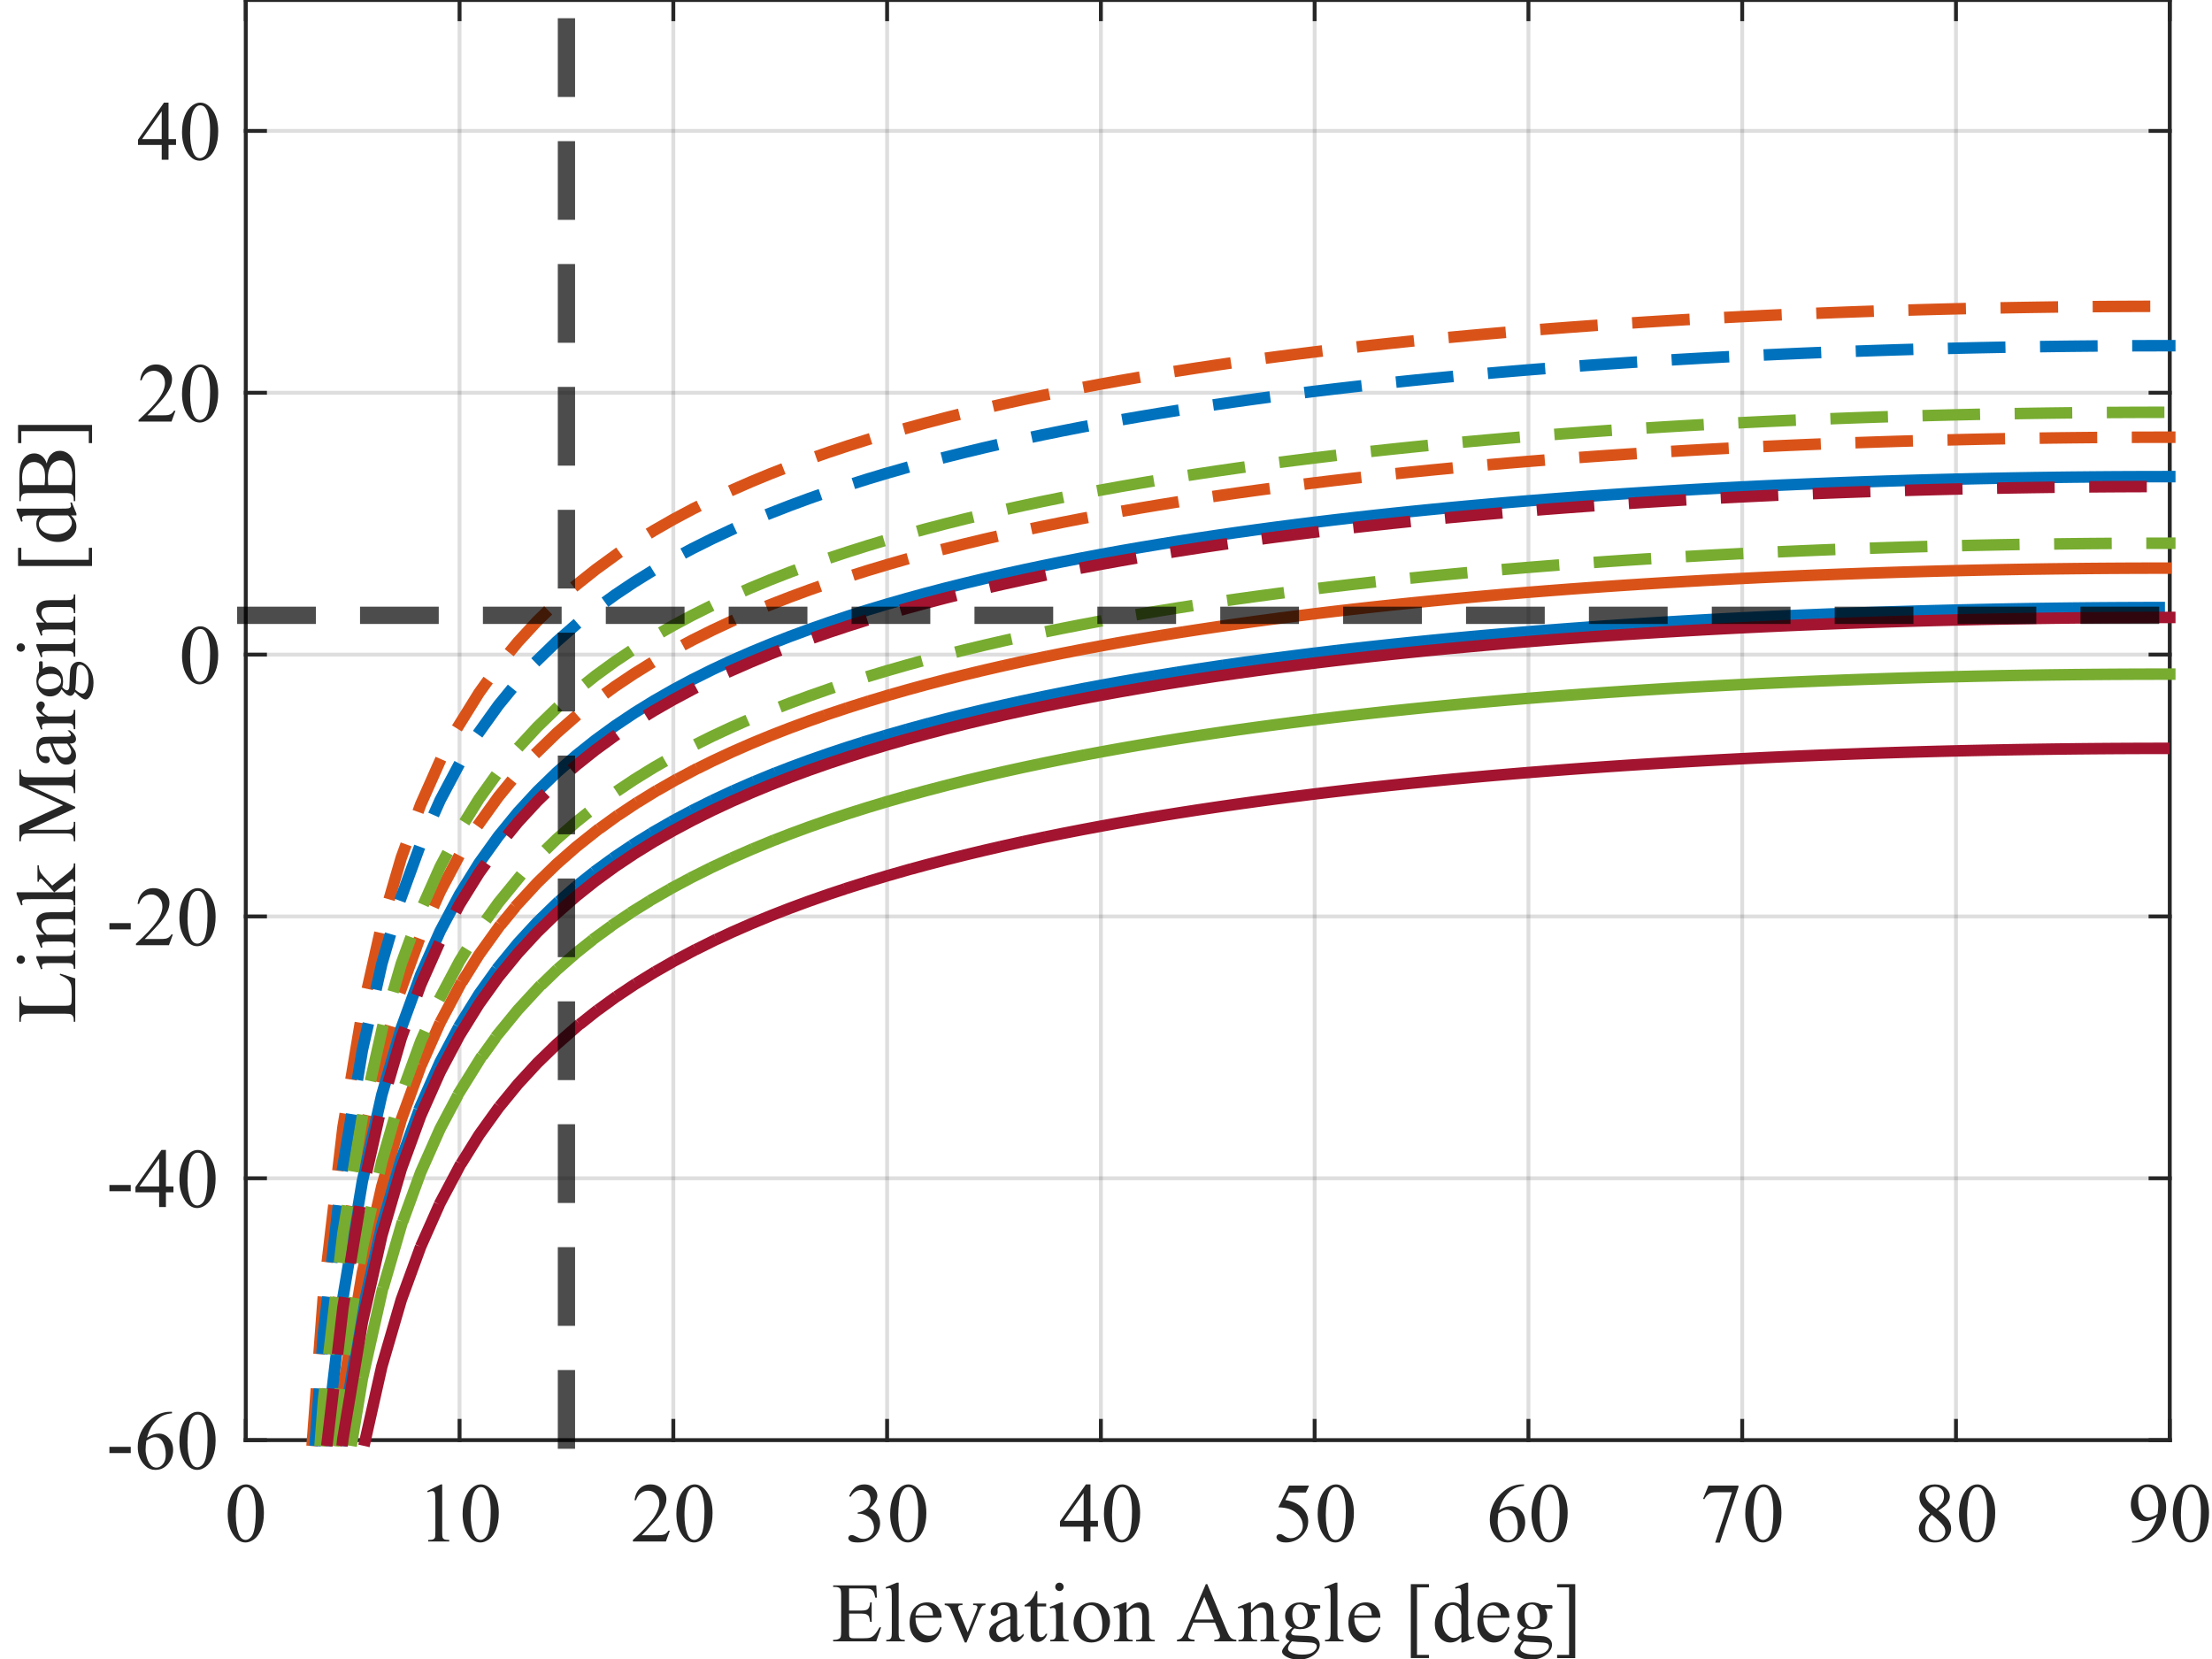 <?xml version="1.0"?>
<!DOCTYPE svg PUBLIC '-//W3C//DTD SVG 1.0//EN'
          'http://www.w3.org/TR/2001/REC-SVG-20010904/DTD/svg10.dtd'>
<svg xmlns:xlink="http://www.w3.org/1999/xlink" style="fill-opacity:1; color-rendering:auto; color-interpolation:auto; text-rendering:auto; stroke:black; stroke-linecap:square; stroke-miterlimit:10; shape-rendering:auto; stroke-opacity:1; fill:black; stroke-dasharray:none; font-weight:normal; stroke-width:1; font-family:'Dialog'; font-style:normal; stroke-linejoin:miter; font-size:12px; stroke-dashoffset:0; image-rendering:auto;" width="576" height="432" xmlns="http://www.w3.org/2000/svg"
><rect width="100%" height="100%" fill="#333333" stroke="none"/><!--Generated by the Batik Graphics2D SVG Generator--><defs id="genericDefs"
  /><g
  ><defs id="defs1"
    ><clipPath clipPathUnits="userSpaceOnUse" id="clipPath1"
      ><path d="M0 0 L576 0 L576 432 L0 432 L0 0 Z"
      /></clipPath
    ></defs
    ><g style="fill:white; stroke:white;"
    ><rect x="0" y="0" width="576" style="clip-path:url(#clipPath1); stroke:none;" height="432"
    /></g
    ><g style="fill:white; text-rendering:optimizeSpeed; color-rendering:optimizeSpeed; image-rendering:optimizeSpeed; shape-rendering:crispEdges; stroke:white; color-interpolation:sRGB;"
    ><rect x="0" width="576" height="432" y="0" style="stroke:none;"
      /><path style="stroke:none;" d="M64 375 L565 375 L565 0 L64 0 Z"
    /></g
    ><g style="stroke-linecap:butt; fill-opacity:0.149; fill:rgb(38,38,38); text-rendering:geometricPrecision; image-rendering:optimizeQuality; color-rendering:optimizeQuality; stroke-linejoin:round; stroke:rgb(38,38,38); color-interpolation:linearRGB; stroke-opacity:0.149;"
    ><line y2="0" style="fill:none;" x1="64" x2="64" y1="375"
      /><line y2="0" style="fill:none;" x1="119.667" x2="119.667" y1="375"
      /><line y2="0" style="fill:none;" x1="175.333" x2="175.333" y1="375"
      /><line y2="0" style="fill:none;" x1="231" x2="231" y1="375"
      /><line y2="0" style="fill:none;" x1="286.667" x2="286.667" y1="375"
      /><line y2="0" style="fill:none;" x1="342.333" x2="342.333" y1="375"
      /><line y2="0" style="fill:none;" x1="398" x2="398" y1="375"
      /><line y2="0" style="fill:none;" x1="453.667" x2="453.667" y1="375"
      /><line y2="0" style="fill:none;" x1="509.333" x2="509.333" y1="375"
      /><line y2="0" style="fill:none;" x1="565" x2="565" y1="375"
      /><line y2="375" style="fill:none;" x1="565" x2="64" y1="375"
      /><line y2="306.818" style="fill:none;" x1="565" x2="64" y1="306.818"
      /><line y2="238.636" style="fill:none;" x1="565" x2="64" y1="238.636"
      /><line y2="170.454" style="fill:none;" x1="565" x2="64" y1="170.454"
      /><line y2="102.273" style="fill:none;" x1="565" x2="64" y1="102.273"
      /><line y2="34.091" style="fill:none;" x1="565" x2="64" y1="34.091"
      /><line x1="64" x2="565" y1="375" style="stroke-linecap:square; fill-opacity:1; fill:none; stroke-opacity:1;" y2="375"
      /><line x1="64" x2="565" y1="0" style="stroke-linecap:square; fill-opacity:1; fill:none; stroke-opacity:1;" y2="0"
      /><line x1="64" x2="64" y1="375" style="stroke-linecap:square; fill-opacity:1; fill:none; stroke-opacity:1;" y2="369.99"
      /><line x1="119.667" x2="119.667" y1="375" style="stroke-linecap:square; fill-opacity:1; fill:none; stroke-opacity:1;" y2="369.99"
      /><line x1="175.333" x2="175.333" y1="375" style="stroke-linecap:square; fill-opacity:1; fill:none; stroke-opacity:1;" y2="369.99"
      /><line x1="231" x2="231" y1="375" style="stroke-linecap:square; fill-opacity:1; fill:none; stroke-opacity:1;" y2="369.99"
      /><line x1="286.667" x2="286.667" y1="375" style="stroke-linecap:square; fill-opacity:1; fill:none; stroke-opacity:1;" y2="369.99"
      /><line x1="342.333" x2="342.333" y1="375" style="stroke-linecap:square; fill-opacity:1; fill:none; stroke-opacity:1;" y2="369.99"
      /><line x1="398" x2="398" y1="375" style="stroke-linecap:square; fill-opacity:1; fill:none; stroke-opacity:1;" y2="369.99"
      /><line x1="453.667" x2="453.667" y1="375" style="stroke-linecap:square; fill-opacity:1; fill:none; stroke-opacity:1;" y2="369.99"
      /><line x1="509.333" x2="509.333" y1="375" style="stroke-linecap:square; fill-opacity:1; fill:none; stroke-opacity:1;" y2="369.99"
      /><line x1="565" x2="565" y1="375" style="stroke-linecap:square; fill-opacity:1; fill:none; stroke-opacity:1;" y2="369.99"
      /><line x1="64" x2="64" y1="0" style="stroke-linecap:square; fill-opacity:1; fill:none; stroke-opacity:1;" y2="5.01"
      /><line x1="119.667" x2="119.667" y1="0" style="stroke-linecap:square; fill-opacity:1; fill:none; stroke-opacity:1;" y2="5.01"
      /><line x1="175.333" x2="175.333" y1="0" style="stroke-linecap:square; fill-opacity:1; fill:none; stroke-opacity:1;" y2="5.01"
      /><line x1="231" x2="231" y1="0" style="stroke-linecap:square; fill-opacity:1; fill:none; stroke-opacity:1;" y2="5.01"
      /><line x1="286.667" x2="286.667" y1="0" style="stroke-linecap:square; fill-opacity:1; fill:none; stroke-opacity:1;" y2="5.01"
      /><line x1="342.333" x2="342.333" y1="0" style="stroke-linecap:square; fill-opacity:1; fill:none; stroke-opacity:1;" y2="5.01"
      /><line x1="398" x2="398" y1="0" style="stroke-linecap:square; fill-opacity:1; fill:none; stroke-opacity:1;" y2="5.01"
      /><line x1="453.667" x2="453.667" y1="0" style="stroke-linecap:square; fill-opacity:1; fill:none; stroke-opacity:1;" y2="5.01"
      /><line x1="509.333" x2="509.333" y1="0" style="stroke-linecap:square; fill-opacity:1; fill:none; stroke-opacity:1;" y2="5.01"
      /><line x1="565" x2="565" y1="0" style="stroke-linecap:square; fill-opacity:1; fill:none; stroke-opacity:1;" y2="5.01"
    /></g
    ><g transform="translate(64,381.4)" style="font-size:22px; fill:rgb(38,38,38); text-rendering:geometricPrecision; image-rendering:optimizeQuality; color-rendering:optimizeQuality; font-family:'Times New Roman'; stroke:rgb(38,38,38); color-interpolation:linearRGB;"
    ><path style="stroke:none;" d="M-4.705 12.803 Q-4.705 10.31 -3.953 8.511 Q-3.201 6.712 -1.955 5.831 Q-0.988 5.133 0.043 5.133 Q1.719 5.133 3.051 6.841 Q4.716 8.957 4.716 12.577 Q4.716 15.112 3.985 16.885 Q3.255 18.657 2.122 19.457 Q0.988 20.258 -0.065 20.258 Q-2.148 20.258 -3.534 17.798 Q-4.705 15.725 -4.705 12.803 ZM-2.6 13.071 Q-2.6 16.079 -1.858 17.98 Q-1.246 19.581 -0.032 19.581 Q0.548 19.581 1.171 19.06 Q1.794 18.539 2.116 17.314 Q2.61 15.467 2.61 12.104 Q2.61 9.612 2.095 7.947 Q1.708 6.712 1.096 6.196 Q0.655 5.842 0.032 5.842 Q-0.698 5.842 -1.268 6.497 Q-2.041 7.389 -2.32 9.301 Q-2.6 11.213 -2.6 13.071 Z"
    /></g
    ><g transform="translate(119.667,381.4)" style="font-size:22px; fill:rgb(38,38,38); text-rendering:geometricPrecision; image-rendering:optimizeQuality; color-rendering:optimizeQuality; font-family:'Times New Roman'; stroke:rgb(38,38,38); color-interpolation:linearRGB;"
    ><path style="stroke:none;" d="M-8.422 6.862 L-4.877 5.133 L-4.522 5.133 L-4.522 17.433 Q-4.522 18.657 -4.42 18.958 Q-4.318 19.259 -3.996 19.42 Q-3.674 19.581 -2.686 19.602 L-2.686 20 L-8.164 20 L-8.164 19.602 Q-7.133 19.581 -6.832 19.425 Q-6.531 19.27 -6.413 19.006 Q-6.295 18.743 -6.295 17.433 L-6.295 9.569 Q-6.295 7.979 -6.402 7.528 Q-6.478 7.185 -6.676 7.023 Q-6.875 6.862 -7.154 6.862 Q-7.552 6.862 -8.261 7.195 ZM0.795 12.803 Q0.795 10.31 1.547 8.511 Q2.299 6.712 3.545 5.831 Q4.512 5.133 5.543 5.133 Q7.219 5.133 8.551 6.841 Q10.216 8.957 10.216 12.577 Q10.216 15.112 9.485 16.885 Q8.755 18.657 7.622 19.457 Q6.488 20.258 5.436 20.258 Q3.352 20.258 1.966 17.798 Q0.795 15.725 0.795 12.803 ZM2.9 13.071 Q2.9 16.079 3.642 17.98 Q4.254 19.581 5.468 19.581 Q6.048 19.581 6.671 19.06 Q7.294 18.539 7.616 17.314 Q8.11 15.467 8.11 12.104 Q8.11 9.612 7.595 7.947 Q7.208 6.712 6.596 6.196 Q6.155 5.842 5.532 5.842 Q4.802 5.842 4.232 6.497 Q3.459 7.389 3.18 9.301 Q2.9 11.213 2.9 13.071 Z"
    /></g
    ><g transform="translate(175.333,381.4)" style="font-size:22px; fill:rgb(38,38,38); text-rendering:geometricPrecision; image-rendering:optimizeQuality; color-rendering:optimizeQuality; font-family:'Times New Roman'; stroke:rgb(38,38,38); color-interpolation:linearRGB;"
    ><path style="stroke:none;" d="M-0.913 17.196 L-1.934 20 L-10.527 20 L-10.527 19.602 Q-6.735 16.144 -5.189 13.952 Q-3.642 11.761 -3.642 9.945 Q-3.642 8.56 -4.49 7.668 Q-5.339 6.776 -6.521 6.776 Q-7.595 6.776 -8.449 7.405 Q-9.303 8.033 -9.711 9.247 L-10.108 9.247 Q-9.84 7.26 -8.728 6.196 Q-7.616 5.133 -5.951 5.133 Q-4.179 5.133 -2.992 6.271 Q-1.805 7.41 -1.805 8.957 Q-1.805 10.063 -2.32 11.17 Q-3.115 12.91 -4.898 14.854 Q-7.573 17.776 -8.239 18.378 L-4.436 18.378 Q-3.276 18.378 -2.809 18.292 Q-2.342 18.206 -1.966 17.943 Q-1.59 17.68 -1.31 17.196 ZM0.795 12.803 Q0.795 10.31 1.547 8.511 Q2.299 6.712 3.545 5.831 Q4.512 5.133 5.543 5.133 Q7.219 5.133 8.551 6.841 Q10.216 8.957 10.216 12.577 Q10.216 15.112 9.485 16.885 Q8.755 18.657 7.622 19.457 Q6.488 20.258 5.436 20.258 Q3.352 20.258 1.966 17.798 Q0.795 15.725 0.795 12.803 ZM2.9 13.071 Q2.9 16.079 3.642 17.98 Q4.254 19.581 5.468 19.581 Q6.048 19.581 6.671 19.06 Q7.294 18.539 7.616 17.314 Q8.11 15.467 8.11 12.104 Q8.11 9.612 7.595 7.947 Q7.208 6.712 6.596 6.196 Q6.155 5.842 5.532 5.842 Q4.802 5.842 4.232 6.497 Q3.459 7.389 3.18 9.301 Q2.9 11.213 2.9 13.071 Z"
    /></g
    ><g transform="translate(231,381.4)" style="font-size:22px; fill:rgb(38,38,38); text-rendering:geometricPrecision; image-rendering:optimizeQuality; color-rendering:optimizeQuality; font-family:'Times New Roman'; stroke:rgb(38,38,38); color-interpolation:linearRGB;"
    ><path style="stroke:none;" d="M-9.883 8.205 Q-9.26 6.733 -8.309 5.933 Q-7.358 5.133 -5.94 5.133 Q-4.189 5.133 -3.255 6.271 Q-2.546 7.12 -2.546 8.087 Q-2.546 9.677 -4.544 11.374 Q-3.201 11.9 -2.514 12.878 Q-1.826 13.855 -1.826 15.177 Q-1.826 17.067 -3.029 18.453 Q-4.598 20.258 -7.573 20.258 Q-9.045 20.258 -9.577 19.893 Q-10.108 19.527 -10.108 19.108 Q-10.108 18.797 -9.856 18.561 Q-9.604 18.324 -9.249 18.324 Q-8.98 18.324 -8.701 18.41 Q-8.519 18.464 -7.874 18.802 Q-7.229 19.141 -6.982 19.205 Q-6.585 19.323 -6.134 19.323 Q-5.038 19.323 -4.227 18.475 Q-3.416 17.626 -3.416 16.466 Q-3.416 15.617 -3.792 14.812 Q-4.071 14.21 -4.404 13.898 Q-4.866 13.469 -5.672 13.12 Q-6.478 12.771 -7.315 12.771 L-7.659 12.771 L-7.659 12.448 Q-6.811 12.341 -5.957 11.836 Q-5.103 11.331 -4.716 10.622 Q-4.329 9.913 -4.329 9.065 Q-4.329 7.958 -5.022 7.276 Q-5.715 6.594 -6.746 6.594 Q-8.411 6.594 -9.528 8.377 ZM0.795 12.803 Q0.795 10.31 1.547 8.511 Q2.299 6.712 3.545 5.831 Q4.512 5.133 5.543 5.133 Q7.219 5.133 8.551 6.841 Q10.216 8.957 10.216 12.577 Q10.216 15.112 9.485 16.885 Q8.755 18.657 7.622 19.457 Q6.488 20.258 5.436 20.258 Q3.352 20.258 1.966 17.798 Q0.795 15.725 0.795 12.803 ZM2.9 13.071 Q2.9 16.079 3.642 17.98 Q4.254 19.581 5.468 19.581 Q6.048 19.581 6.671 19.06 Q7.294 18.539 7.616 17.314 Q8.11 15.467 8.11 12.104 Q8.11 9.612 7.595 7.947 Q7.208 6.712 6.596 6.196 Q6.155 5.842 5.532 5.842 Q4.802 5.842 4.232 6.497 Q3.459 7.389 3.18 9.301 Q2.9 11.213 2.9 13.071 Z"
    /></g
    ><g transform="translate(286.667,381.4)" style="font-size:22px; fill:rgb(38,38,38); text-rendering:geometricPrecision; image-rendering:optimizeQuality; color-rendering:optimizeQuality; font-family:'Times New Roman'; stroke:rgb(38,38,38); color-interpolation:linearRGB;"
    ><path style="stroke:none;" d="M-0.763 14.629 L-0.763 16.154 L-2.718 16.154 L-2.718 20 L-4.49 20 L-4.49 16.154 L-10.656 16.154 L-10.656 14.779 L-3.899 5.133 L-2.718 5.133 L-2.718 14.629 ZM-4.49 14.629 L-4.49 7.399 L-9.604 14.629 ZM0.795 12.803 Q0.795 10.31 1.547 8.511 Q2.299 6.712 3.545 5.831 Q4.512 5.133 5.543 5.133 Q7.219 5.133 8.551 6.841 Q10.216 8.957 10.216 12.577 Q10.216 15.112 9.485 16.885 Q8.755 18.657 7.622 19.457 Q6.488 20.258 5.436 20.258 Q3.352 20.258 1.966 17.798 Q0.795 15.725 0.795 12.803 ZM2.9 13.071 Q2.9 16.079 3.642 17.98 Q4.254 19.581 5.468 19.581 Q6.048 19.581 6.671 19.06 Q7.294 18.539 7.616 17.314 Q8.11 15.467 8.11 12.104 Q8.11 9.612 7.595 7.947 Q7.208 6.712 6.596 6.196 Q6.155 5.842 5.532 5.842 Q4.802 5.842 4.232 6.497 Q3.459 7.389 3.18 9.301 Q2.9 11.213 2.9 13.071 Z"
    /></g
    ><g transform="translate(342.333,381.4)" style="font-size:22px; fill:rgb(38,38,38); text-rendering:geometricPrecision; image-rendering:optimizeQuality; color-rendering:optimizeQuality; font-family:'Times New Roman'; stroke:rgb(38,38,38); color-interpolation:linearRGB;"
    ><path style="stroke:none;" d="M-1.45 5.434 L-2.288 7.26 L-6.671 7.26 L-7.627 9.215 Q-4.78 9.634 -3.115 11.331 Q-1.687 12.792 -1.687 14.769 Q-1.687 15.918 -2.154 16.895 Q-2.621 17.873 -3.33 18.561 Q-4.039 19.248 -4.909 19.667 Q-6.144 20.258 -7.444 20.258 Q-8.755 20.258 -9.351 19.812 Q-9.947 19.366 -9.947 18.829 Q-9.947 18.528 -9.7 18.297 Q-9.453 18.066 -9.077 18.066 Q-8.798 18.066 -8.588 18.152 Q-8.379 18.238 -7.874 18.593 Q-7.068 19.151 -6.241 19.151 Q-4.984 19.151 -4.034 18.201 Q-3.083 17.25 -3.083 15.886 Q-3.083 14.565 -3.932 13.42 Q-4.78 12.276 -6.273 11.653 Q-7.444 11.17 -9.464 11.095 L-6.671 5.434 ZM0.795 12.803 Q0.795 10.31 1.547 8.511 Q2.299 6.712 3.545 5.831 Q4.512 5.133 5.543 5.133 Q7.219 5.133 8.551 6.841 Q10.216 8.957 10.216 12.577 Q10.216 15.112 9.485 16.885 Q8.755 18.657 7.622 19.457 Q6.488 20.258 5.436 20.258 Q3.352 20.258 1.966 17.798 Q0.795 15.725 0.795 12.803 ZM2.9 13.071 Q2.9 16.079 3.642 17.98 Q4.254 19.581 5.468 19.581 Q6.048 19.581 6.671 19.06 Q7.294 18.539 7.616 17.314 Q8.11 15.467 8.11 12.104 Q8.11 9.612 7.595 7.947 Q7.208 6.712 6.596 6.196 Q6.155 5.842 5.532 5.842 Q4.802 5.842 4.232 6.497 Q3.459 7.389 3.18 9.301 Q2.9 11.213 2.9 13.071 Z"
    /></g
    ><g transform="translate(398,381.4)" style="font-size:22px; fill:rgb(38,38,38); text-rendering:geometricPrecision; image-rendering:optimizeQuality; color-rendering:optimizeQuality; font-family:'Times New Roman'; stroke:rgb(38,38,38); color-interpolation:linearRGB;"
    ><path style="stroke:none;" d="M-1.139 5.133 L-1.139 5.53 Q-2.557 5.67 -3.454 6.094 Q-4.351 6.519 -5.226 7.389 Q-6.102 8.259 -6.676 9.328 Q-7.251 10.396 -7.638 11.868 Q-6.091 10.805 -4.533 10.805 Q-3.04 10.805 -1.944 12.008 Q-0.849 13.211 -0.849 15.102 Q-0.849 16.928 -1.955 18.432 Q-3.287 20.258 -5.479 20.258 Q-6.972 20.258 -8.014 19.27 Q-10.055 17.347 -10.055 14.285 Q-10.055 12.33 -9.271 10.568 Q-8.486 8.807 -7.031 7.442 Q-5.575 6.078 -4.243 5.606 Q-2.911 5.133 -1.762 5.133 ZM-7.82 12.652 Q-8.014 14.102 -8.014 14.994 Q-8.014 16.025 -7.632 17.234 Q-7.251 18.442 -6.499 19.151 Q-5.951 19.656 -5.167 19.656 Q-4.232 19.656 -3.497 18.775 Q-2.761 17.895 -2.761 16.262 Q-2.761 14.425 -3.491 13.082 Q-4.222 11.739 -5.564 11.739 Q-5.973 11.739 -6.44 11.911 Q-6.907 12.083 -7.82 12.652 ZM0.795 12.803 Q0.795 10.31 1.547 8.511 Q2.299 6.712 3.545 5.831 Q4.512 5.133 5.543 5.133 Q7.219 5.133 8.551 6.841 Q10.216 8.957 10.216 12.577 Q10.216 15.112 9.485 16.885 Q8.755 18.657 7.622 19.457 Q6.488 20.258 5.436 20.258 Q3.352 20.258 1.966 17.798 Q0.795 15.725 0.795 12.803 ZM2.9 13.071 Q2.9 16.079 3.642 17.98 Q4.254 19.581 5.468 19.581 Q6.048 19.581 6.671 19.06 Q7.294 18.539 7.616 17.314 Q8.11 15.467 8.11 12.104 Q8.11 9.612 7.595 7.947 Q7.208 6.712 6.596 6.196 Q6.155 5.842 5.532 5.842 Q4.802 5.842 4.232 6.497 Q3.459 7.389 3.18 9.301 Q2.9 11.213 2.9 13.071 Z"
    /></g
    ><g transform="translate(453.667,381.4)" style="font-size:22px; fill:rgb(38,38,38); text-rendering:geometricPrecision; image-rendering:optimizeQuality; color-rendering:optimizeQuality; font-family:'Times New Roman'; stroke:rgb(38,38,38); color-interpolation:linearRGB;"
    ><path style="stroke:none;" d="M-8.787 5.434 L-0.978 5.434 L-0.978 5.842 L-5.833 20.301 L-7.036 20.301 L-2.686 7.185 L-6.692 7.185 Q-7.906 7.185 -8.422 7.475 Q-9.324 7.969 -9.872 9 L-10.184 8.882 ZM0.795 12.803 Q0.795 10.31 1.547 8.511 Q2.299 6.712 3.545 5.831 Q4.512 5.133 5.543 5.133 Q7.219 5.133 8.551 6.841 Q10.216 8.957 10.216 12.577 Q10.216 15.112 9.485 16.885 Q8.755 18.657 7.622 19.457 Q6.488 20.258 5.436 20.258 Q3.352 20.258 1.966 17.798 Q0.795 15.725 0.795 12.803 ZM2.9 13.071 Q2.9 16.079 3.642 17.98 Q4.254 19.581 5.468 19.581 Q6.048 19.581 6.671 19.06 Q7.294 18.539 7.616 17.314 Q8.11 15.467 8.11 12.104 Q8.11 9.612 7.595 7.947 Q7.208 6.712 6.596 6.196 Q6.155 5.842 5.532 5.842 Q4.802 5.842 4.232 6.497 Q3.459 7.389 3.18 9.301 Q2.9 11.213 2.9 13.071 Z"
    /></g
    ><g transform="translate(509.333,381.4)" style="font-size:22px; fill:rgb(38,38,38); text-rendering:geometricPrecision; image-rendering:optimizeQuality; color-rendering:optimizeQuality; font-family:'Times New Roman'; stroke:rgb(38,38,38); color-interpolation:linearRGB;"
    ><path style="stroke:none;" d="M-6.778 12.663 Q-8.508 11.245 -9.007 10.386 Q-9.507 9.526 -9.507 8.602 Q-9.507 7.185 -8.411 6.159 Q-7.315 5.133 -5.5 5.133 Q-3.738 5.133 -2.664 6.089 Q-1.59 7.045 -1.59 8.27 Q-1.59 9.086 -2.17 9.935 Q-2.75 10.783 -4.587 11.933 Q-2.696 13.394 -2.084 14.231 Q-1.268 15.327 -1.268 16.541 Q-1.268 18.077 -2.438 19.168 Q-3.609 20.258 -5.511 20.258 Q-7.584 20.258 -8.744 18.958 Q-9.668 17.916 -9.668 16.681 Q-9.668 15.714 -9.018 14.763 Q-8.368 13.812 -6.778 12.663 ZM-5.092 11.514 Q-3.803 10.354 -3.459 9.682 Q-3.115 9.011 -3.115 8.162 Q-3.115 7.034 -3.749 6.395 Q-4.383 5.756 -5.479 5.756 Q-6.574 5.756 -7.262 6.39 Q-7.949 7.023 -7.949 7.872 Q-7.949 8.431 -7.665 8.989 Q-7.38 9.548 -6.854 10.053 ZM-6.273 13.071 Q-7.165 13.823 -7.595 14.71 Q-8.024 15.596 -8.024 16.627 Q-8.024 18.013 -7.267 18.845 Q-6.51 19.678 -5.339 19.678 Q-4.179 19.678 -3.481 19.023 Q-2.782 18.367 -2.782 17.433 Q-2.782 16.659 -3.19 16.047 Q-3.953 14.908 -6.273 13.071 ZM0.795 12.803 Q0.795 10.31 1.547 8.511 Q2.299 6.712 3.545 5.831 Q4.512 5.133 5.543 5.133 Q7.219 5.133 8.551 6.841 Q10.216 8.957 10.216 12.577 Q10.216 15.112 9.485 16.885 Q8.755 18.657 7.622 19.457 Q6.488 20.258 5.436 20.258 Q3.352 20.258 1.966 17.798 Q0.795 15.725 0.795 12.803 ZM2.9 13.071 Q2.9 16.079 3.642 17.98 Q4.254 19.581 5.468 19.581 Q6.048 19.581 6.671 19.06 Q7.294 18.539 7.616 17.314 Q8.11 15.467 8.11 12.104 Q8.11 9.612 7.595 7.947 Q7.208 6.712 6.596 6.196 Q6.155 5.842 5.532 5.842 Q4.802 5.842 4.232 6.497 Q3.459 7.389 3.18 9.301 Q2.9 11.213 2.9 13.071 Z"
    /></g
    ><g transform="translate(565,381.4)" style="font-size:22px; fill:rgb(38,38,38); text-rendering:geometricPrecision; image-rendering:optimizeQuality; color-rendering:optimizeQuality; font-family:'Times New Roman'; stroke:rgb(38,38,38); color-interpolation:linearRGB;"
    ><path style="stroke:none;" d="M-9.84 20.301 L-9.84 19.903 Q-8.443 19.882 -7.24 19.253 Q-6.037 18.625 -4.915 17.057 Q-3.792 15.488 -3.352 13.608 Q-5.038 14.693 -6.402 14.693 Q-7.939 14.693 -9.034 13.506 Q-10.13 12.319 -10.13 10.354 Q-10.13 8.441 -9.034 6.948 Q-7.713 5.133 -5.586 5.133 Q-3.792 5.133 -2.514 6.615 Q-0.945 8.452 -0.945 11.148 Q-0.945 13.576 -2.138 15.676 Q-3.33 17.776 -5.457 19.162 Q-7.186 20.301 -9.227 20.301 ZM-3.18 12.813 Q-2.986 11.417 -2.986 10.579 Q-2.986 9.537 -3.341 8.329 Q-3.695 7.12 -4.345 6.476 Q-4.995 5.831 -5.822 5.831 Q-6.778 5.831 -7.498 6.69 Q-8.218 7.55 -8.218 9.247 Q-8.218 11.514 -7.262 12.792 Q-6.564 13.716 -5.543 13.716 Q-5.049 13.716 -4.372 13.479 Q-3.695 13.243 -3.18 12.813 ZM0.795 12.803 Q0.795 10.31 1.547 8.511 Q2.299 6.712 3.545 5.831 Q4.512 5.133 5.543 5.133 Q7.219 5.133 8.551 6.841 Q10.216 8.957 10.216 12.577 Q10.216 15.112 9.485 16.885 Q8.755 18.657 7.622 19.457 Q6.488 20.258 5.436 20.258 Q3.352 20.258 1.966 17.798 Q0.795 15.725 0.795 12.803 ZM2.9 13.071 Q2.9 16.079 3.642 17.98 Q4.254 19.581 5.468 19.581 Q6.048 19.581 6.671 19.06 Q7.294 18.539 7.616 17.314 Q8.11 15.467 8.11 12.104 Q8.11 9.612 7.595 7.947 Q7.208 6.712 6.596 6.196 Q6.155 5.842 5.532 5.842 Q4.802 5.842 4.232 6.497 Q3.459 7.389 3.18 9.301 Q2.9 11.213 2.9 13.071 Z"
    /></g
    ><g transform="translate(314.5,407.4)" style="font-size:22px; fill:rgb(38,38,38); text-rendering:geometricPrecision; image-rendering:optimizeQuality; color-rendering:optimizeQuality; font-family:'Times New Roman'; stroke:rgb(38,38,38); color-interpolation:linearRGB;"
    ><path style="stroke:none;" d="M-93.402 6.229 L-93.402 11.986 L-90.201 11.986 Q-88.955 11.986 -88.536 11.61 Q-87.978 11.116 -87.913 9.87 L-87.516 9.87 L-87.516 14.94 L-87.913 14.94 Q-88.064 13.877 -88.214 13.576 Q-88.407 13.2 -88.848 12.985 Q-89.288 12.771 -90.201 12.771 L-93.402 12.771 L-93.402 17.572 Q-93.402 18.539 -93.316 18.748 Q-93.231 18.958 -93.016 19.081 Q-92.801 19.205 -92.199 19.205 L-89.728 19.205 Q-88.493 19.205 -87.935 19.033 Q-87.376 18.861 -86.86 18.356 Q-86.194 17.69 -85.496 16.348 L-85.066 16.348 L-86.323 20 L-97.549 20 L-97.549 19.602 L-97.033 19.602 Q-96.518 19.602 -96.056 19.355 Q-95.712 19.184 -95.588 18.84 Q-95.465 18.496 -95.465 17.433 L-95.465 7.969 Q-95.465 6.583 -95.744 6.261 Q-96.131 5.831 -97.033 5.831 L-97.549 5.831 L-97.549 5.434 L-86.323 5.434 L-86.162 8.624 L-86.581 8.624 Q-86.807 7.475 -87.081 7.045 Q-87.355 6.615 -87.892 6.39 Q-88.321 6.229 -89.406 6.229 ZM-80.49 4.725 L-80.49 17.776 Q-80.49 18.7 -80.356 19.001 Q-80.222 19.302 -79.942 19.457 Q-79.663 19.613 -78.9 19.613 L-78.9 20 L-83.724 20 L-83.724 19.613 Q-83.047 19.613 -82.8 19.474 Q-82.553 19.334 -82.413 19.012 Q-82.273 18.689 -82.273 17.776 L-82.273 8.839 Q-82.273 7.174 -82.349 6.793 Q-82.424 6.411 -82.59 6.271 Q-82.757 6.132 -83.015 6.132 Q-83.294 6.132 -83.724 6.304 L-83.906 5.928 L-80.974 4.725 ZM-76.107 13.866 Q-76.118 16.058 -75.044 17.304 Q-73.97 18.55 -72.519 18.55 Q-71.553 18.55 -70.838 18.018 Q-70.124 17.486 -69.641 16.197 L-69.308 16.412 Q-69.533 17.884 -70.618 19.092 Q-71.703 20.301 -73.336 20.301 Q-75.108 20.301 -76.371 18.92 Q-77.633 17.54 -77.633 15.209 Q-77.633 12.685 -76.338 11.272 Q-75.044 9.859 -73.089 9.859 Q-71.435 9.859 -70.371 10.95 Q-69.308 12.04 -69.308 13.866 ZM-76.107 13.243 L-71.553 13.243 Q-71.606 12.298 -71.778 11.911 Q-72.047 11.31 -72.579 10.966 Q-73.11 10.622 -73.69 10.622 Q-74.582 10.622 -75.286 11.315 Q-75.989 12.008 -76.107 13.243 ZM-68.502 10.16 L-63.872 10.16 L-63.872 10.558 L-64.173 10.558 Q-64.592 10.558 -64.812 10.762 Q-65.032 10.966 -65.032 11.31 Q-65.032 11.685 -64.807 12.201 L-62.519 17.637 L-60.22 11.997 Q-59.973 11.396 -59.973 11.084 Q-59.973 10.934 -60.059 10.837 Q-60.177 10.676 -60.359 10.617 Q-60.542 10.558 -61.101 10.558 L-61.101 10.16 L-57.889 10.16 L-57.889 10.558 Q-58.447 10.601 -58.662 10.783 Q-59.038 11.105 -59.339 11.857 L-62.83 20.301 L-63.27 20.301 L-66.783 11.997 Q-67.019 11.417 -67.234 11.165 Q-67.449 10.912 -67.782 10.74 Q-67.965 10.644 -68.502 10.558 ZM-51.422 18.582 Q-52.937 19.753 -53.323 19.936 Q-53.903 20.204 -54.559 20.204 Q-55.579 20.204 -56.24 19.506 Q-56.9 18.808 -56.9 17.669 Q-56.9 16.949 -56.578 16.423 Q-56.138 15.692 -55.047 15.048 Q-53.957 14.403 -51.422 13.479 L-51.422 13.093 Q-51.422 11.621 -51.889 11.073 Q-52.356 10.525 -53.248 10.525 Q-53.925 10.525 -54.322 10.891 Q-54.73 11.256 -54.73 11.729 L-54.709 12.352 Q-54.709 12.846 -54.961 13.114 Q-55.214 13.383 -55.622 13.383 Q-56.02 13.383 -56.272 13.104 Q-56.524 12.824 -56.524 12.341 Q-56.524 11.417 -55.579 10.644 Q-54.634 9.87 -52.926 9.87 Q-51.615 9.87 -50.777 10.31 Q-50.144 10.644 -49.843 11.352 Q-49.649 11.815 -49.649 13.243 L-49.649 16.584 Q-49.649 17.991 -49.596 18.308 Q-49.542 18.625 -49.419 18.732 Q-49.295 18.84 -49.134 18.84 Q-48.962 18.84 -48.833 18.765 Q-48.607 18.625 -47.963 17.98 L-47.963 18.582 Q-49.166 20.193 -50.262 20.193 Q-50.788 20.193 -51.1 19.828 Q-51.411 19.463 -51.422 18.582 ZM-51.422 17.884 L-51.422 14.135 Q-53.044 14.779 -53.517 15.048 Q-54.365 15.521 -54.73 16.036 Q-55.096 16.552 -55.096 17.164 Q-55.096 17.938 -54.634 18.448 Q-54.172 18.958 -53.57 18.958 Q-52.754 18.958 -51.422 17.884 ZM-44.375 6.927 L-44.375 10.16 L-42.076 10.16 L-42.076 10.912 L-44.375 10.912 L-44.375 17.293 Q-44.375 18.249 -44.101 18.582 Q-43.827 18.915 -43.398 18.915 Q-43.043 18.915 -42.71 18.695 Q-42.377 18.475 -42.194 18.045 L-41.775 18.045 Q-42.151 19.098 -42.839 19.629 Q-43.526 20.161 -44.257 20.161 Q-44.751 20.161 -45.224 19.887 Q-45.696 19.613 -45.922 19.103 Q-46.148 18.593 -46.148 17.529 L-46.148 10.912 L-47.705 10.912 L-47.705 10.558 Q-47.114 10.321 -46.497 9.757 Q-45.879 9.193 -45.395 8.42 Q-45.148 8.012 -44.708 6.927 ZM-38.617 4.725 Q-38.166 4.725 -37.849 5.042 Q-37.532 5.358 -37.532 5.81 Q-37.532 6.261 -37.849 6.583 Q-38.166 6.905 -38.617 6.905 Q-39.068 6.905 -39.391 6.583 Q-39.713 6.261 -39.713 5.81 Q-39.713 5.358 -39.396 5.042 Q-39.079 4.725 -38.617 4.725 ZM-37.726 9.87 L-37.726 17.776 Q-37.726 18.7 -37.591 19.006 Q-37.457 19.312 -37.194 19.463 Q-36.931 19.613 -36.232 19.613 L-36.232 20 L-41.013 20 L-41.013 19.613 Q-40.293 19.613 -40.046 19.474 Q-39.799 19.334 -39.654 19.012 Q-39.509 18.689 -39.509 17.776 L-39.509 13.984 Q-39.509 12.384 -39.605 11.911 Q-39.681 11.567 -39.842 11.433 Q-40.003 11.299 -40.282 11.299 Q-40.583 11.299 -41.013 11.46 L-41.163 11.073 L-38.198 9.87 ZM-30.195 9.87 Q-27.961 9.87 -26.607 11.567 Q-25.458 13.018 -25.458 14.898 Q-25.458 16.219 -26.092 17.572 Q-26.726 18.926 -27.837 19.613 Q-28.949 20.301 -30.314 20.301 Q-32.537 20.301 -33.848 18.528 Q-34.954 17.035 -34.954 15.177 Q-34.954 13.823 -34.283 12.486 Q-33.611 11.148 -32.516 10.509 Q-31.42 9.87 -30.195 9.87 ZM-30.528 10.568 Q-31.098 10.568 -31.672 10.907 Q-32.247 11.245 -32.602 12.094 Q-32.956 12.942 -32.956 14.274 Q-32.956 16.423 -32.102 17.98 Q-31.248 19.538 -29.852 19.538 Q-28.81 19.538 -28.133 18.679 Q-27.456 17.819 -27.456 15.725 Q-27.456 13.104 -28.584 11.6 Q-29.347 10.568 -30.528 10.568 ZM-21.14 11.954 Q-19.41 9.87 -17.842 9.87 Q-17.036 9.87 -16.456 10.273 Q-15.876 10.676 -15.532 11.6 Q-15.296 12.244 -15.296 13.576 L-15.296 17.776 Q-15.296 18.711 -15.146 19.044 Q-15.027 19.312 -14.764 19.463 Q-14.501 19.613 -13.792 19.613 L-13.792 20 L-18.658 20 L-18.658 19.613 L-18.454 19.613 Q-17.767 19.613 -17.493 19.404 Q-17.219 19.194 -17.111 18.786 Q-17.068 18.625 -17.068 17.776 L-17.068 13.748 Q-17.068 12.405 -17.418 11.798 Q-17.767 11.191 -18.594 11.191 Q-19.872 11.191 -21.14 12.588 L-21.14 17.776 Q-21.14 18.775 -21.021 19.012 Q-20.871 19.323 -20.608 19.468 Q-20.345 19.613 -19.539 19.613 L-19.539 20 L-24.405 20 L-24.405 19.613 L-24.19 19.613 Q-23.439 19.613 -23.175 19.232 Q-22.912 18.851 -22.912 17.776 L-22.912 14.124 Q-22.912 12.352 -22.993 11.965 Q-23.073 11.578 -23.24 11.438 Q-23.406 11.299 -23.686 11.299 Q-23.986 11.299 -24.405 11.46 L-24.566 11.073 L-21.602 9.87 L-21.14 9.87 ZM1.87 15.123 L-3.769 15.123 L-4.758 17.422 Q-5.123 18.27 -5.123 18.689 Q-5.123 19.023 -4.806 19.275 Q-4.489 19.527 -3.437 19.602 L-3.437 20 L-8.023 20 L-8.023 19.602 Q-7.11 19.441 -6.842 19.184 Q-6.294 18.668 -5.628 17.089 L-0.504 5.101 L-0.128 5.101 L4.942 17.218 Q5.555 18.679 6.054 19.114 Q6.554 19.549 7.445 19.602 L7.445 20 L1.698 20 L1.698 19.602 Q2.568 19.56 2.874 19.312 Q3.181 19.065 3.181 18.711 Q3.181 18.238 2.751 17.218 ZM1.569 14.328 L-0.901 8.441 L-3.437 14.328 ZM11.248 11.954 Q12.977 9.87 14.546 9.87 Q15.352 9.87 15.932 10.273 Q16.512 10.676 16.855 11.6 Q17.092 12.244 17.092 13.576 L17.092 17.776 Q17.092 18.711 17.242 19.044 Q17.36 19.312 17.623 19.463 Q17.887 19.613 18.596 19.613 L18.596 20 L13.729 20 L13.729 19.613 L13.934 19.613 Q14.621 19.613 14.895 19.404 Q15.169 19.194 15.276 18.786 Q15.319 18.625 15.319 17.776 L15.319 13.748 Q15.319 12.405 14.97 11.798 Q14.621 11.191 13.794 11.191 Q12.516 11.191 11.248 12.588 L11.248 17.776 Q11.248 18.775 11.366 19.012 Q11.517 19.323 11.78 19.468 Q12.043 19.613 12.849 19.613 L12.849 20 L7.982 20 L7.982 19.613 L8.197 19.613 Q8.949 19.613 9.212 19.232 Q9.476 18.851 9.476 17.776 L9.476 14.124 Q9.476 12.352 9.395 11.965 Q9.315 11.578 9.148 11.438 Q8.981 11.299 8.702 11.299 Q8.401 11.299 7.982 11.46 L7.821 11.073 L10.786 9.87 L11.248 9.87 ZM22.012 16.412 Q21.109 15.972 20.626 15.182 Q20.143 14.393 20.143 13.437 Q20.143 11.976 21.244 10.923 Q22.345 9.87 24.064 9.87 Q25.471 9.87 26.502 10.558 L28.586 10.558 Q29.048 10.558 29.123 10.585 Q29.198 10.611 29.23 10.676 Q29.295 10.773 29.295 11.02 Q29.295 11.299 29.241 11.406 Q29.209 11.46 29.128 11.492 Q29.048 11.524 28.586 11.524 L27.308 11.524 Q27.909 12.298 27.909 13.501 Q27.909 14.876 26.856 15.854 Q25.804 16.831 24.031 16.831 Q23.301 16.831 22.538 16.616 Q22.065 17.024 21.899 17.331 Q21.732 17.637 21.732 17.852 Q21.732 18.034 21.91 18.206 Q22.087 18.378 22.602 18.453 Q22.903 18.496 24.106 18.528 Q26.319 18.582 26.975 18.679 Q27.974 18.818 28.57 19.42 Q29.166 20.021 29.166 20.902 Q29.166 22.116 28.027 23.18 Q26.352 24.748 23.655 24.748 Q21.582 24.748 20.153 23.814 Q19.348 23.276 19.348 22.696 Q19.348 22.439 19.466 22.181 Q19.648 21.783 20.218 21.074 Q20.293 20.977 21.314 19.914 Q20.755 19.581 20.524 19.318 Q20.293 19.055 20.293 18.722 Q20.293 18.346 20.599 17.841 Q20.905 17.336 22.012 16.412 ZM23.881 10.386 Q23.086 10.386 22.549 11.02 Q22.012 11.653 22.012 12.964 Q22.012 14.661 22.742 15.596 Q23.301 16.305 24.16 16.305 Q24.977 16.305 25.503 15.692 Q26.029 15.08 26.029 13.77 Q26.029 12.062 25.288 11.095 Q24.74 10.386 23.881 10.386 ZM21.904 20 Q21.399 20.548 21.142 21.02 Q20.884 21.493 20.884 21.891 Q20.884 22.406 21.507 22.793 Q22.581 23.459 24.611 23.459 Q26.545 23.459 27.463 22.777 Q28.382 22.095 28.382 21.321 Q28.382 20.763 27.834 20.526 Q27.275 20.29 25.621 20.247 Q23.204 20.183 21.904 20 ZM33.764 4.725 L33.764 17.776 Q33.764 18.7 33.898 19.001 Q34.032 19.302 34.312 19.457 Q34.591 19.613 35.353 19.613 L35.353 20 L30.53 20 L30.53 19.613 Q31.207 19.613 31.454 19.474 Q31.701 19.334 31.841 19.012 Q31.98 18.689 31.98 17.776 L31.98 8.839 Q31.98 7.174 31.905 6.793 Q31.83 6.411 31.664 6.271 Q31.497 6.132 31.239 6.132 Q30.96 6.132 30.53 6.304 L30.348 5.928 L33.28 4.725 ZM38.147 13.866 Q38.136 16.058 39.21 17.304 Q40.284 18.55 41.734 18.55 Q42.701 18.55 43.416 18.018 Q44.13 17.486 44.613 16.197 L44.946 16.412 Q44.721 17.884 43.636 19.092 Q42.551 20.301 40.918 20.301 Q39.145 20.301 37.883 18.92 Q36.621 17.54 36.621 15.209 Q36.621 12.685 37.916 11.272 Q39.21 9.859 41.165 9.859 Q42.819 9.859 43.883 10.95 Q44.946 12.04 44.946 13.866 ZM38.147 13.243 L42.701 13.243 Q42.648 12.298 42.476 11.911 Q42.207 11.31 41.675 10.966 Q41.144 10.622 40.563 10.622 Q39.672 10.622 38.968 11.315 Q38.265 12.008 38.147 13.243 ZM57.601 24.361 L52.874 24.361 L52.874 5.101 L57.601 5.101 L57.601 5.949 L54.485 5.949 L54.485 23.523 L57.601 23.523 ZM66.033 18.894 Q65.314 19.645 64.626 19.973 Q63.938 20.301 63.144 20.301 Q61.532 20.301 60.329 18.953 Q59.126 17.605 59.126 15.488 Q59.126 13.372 60.458 11.616 Q61.79 9.859 63.885 9.859 Q65.185 9.859 66.033 10.687 L66.033 8.871 Q66.033 7.185 65.953 6.798 Q65.872 6.411 65.7 6.271 Q65.528 6.132 65.27 6.132 Q64.991 6.132 64.529 6.304 L64.39 5.928 L67.322 4.725 L67.806 4.725 L67.806 16.101 Q67.806 17.83 67.886 18.211 Q67.967 18.593 68.144 18.743 Q68.321 18.894 68.558 18.894 Q68.848 18.894 69.331 18.711 L69.449 19.087 L66.527 20.301 L66.033 20.301 ZM66.033 18.142 L66.033 13.071 Q65.969 12.341 65.647 11.739 Q65.324 11.138 64.793 10.832 Q64.261 10.525 63.756 10.525 Q62.81 10.525 62.069 11.374 Q61.092 12.491 61.092 14.64 Q61.092 16.81 62.037 17.964 Q62.982 19.119 64.143 19.119 Q65.12 19.119 66.033 18.142 ZM71.737 13.866 Q71.727 16.058 72.801 17.304 Q73.875 18.55 75.325 18.55 Q76.292 18.55 77.006 18.018 Q77.721 17.486 78.204 16.197 L78.537 16.412 Q78.311 17.884 77.227 19.092 Q76.142 20.301 74.509 20.301 Q72.736 20.301 71.474 18.92 Q70.212 17.54 70.212 15.209 Q70.212 12.685 71.506 11.272 Q72.801 9.859 74.756 9.859 Q76.41 9.859 77.474 10.95 Q78.537 12.04 78.537 13.866 ZM71.737 13.243 L76.292 13.243 Q76.238 12.298 76.066 11.911 Q75.798 11.31 75.266 10.966 Q74.734 10.622 74.154 10.622 Q73.263 10.622 72.559 11.315 Q71.856 12.008 71.737 13.243 ZM82.48 16.412 Q81.577 15.972 81.094 15.182 Q80.61 14.393 80.61 13.437 Q80.61 11.976 81.711 10.923 Q82.812 9.87 84.531 9.87 Q85.939 9.87 86.97 10.558 L89.054 10.558 Q89.516 10.558 89.591 10.585 Q89.666 10.611 89.698 10.676 Q89.763 10.773 89.763 11.02 Q89.763 11.299 89.709 11.406 Q89.677 11.46 89.596 11.492 Q89.516 11.524 89.054 11.524 L87.775 11.524 Q88.377 12.298 88.377 13.501 Q88.377 14.876 87.324 15.854 Q86.272 16.831 84.499 16.831 Q83.769 16.831 83.006 16.616 Q82.533 17.024 82.367 17.331 Q82.2 17.637 82.2 17.852 Q82.2 18.034 82.377 18.206 Q82.555 18.378 83.07 18.453 Q83.371 18.496 84.574 18.528 Q86.787 18.582 87.442 18.679 Q88.441 18.818 89.038 19.42 Q89.634 20.021 89.634 20.902 Q89.634 22.116 88.495 23.18 Q86.819 24.748 84.123 24.748 Q82.05 24.748 80.621 23.814 Q79.815 23.276 79.815 22.696 Q79.815 22.439 79.934 22.181 Q80.116 21.783 80.686 21.074 Q80.761 20.977 81.781 19.914 Q81.223 19.581 80.992 19.318 Q80.761 19.055 80.761 18.722 Q80.761 18.346 81.067 17.841 Q81.373 17.336 82.48 16.412 ZM84.349 10.386 Q83.554 10.386 83.017 11.02 Q82.48 11.653 82.48 12.964 Q82.48 14.661 83.21 15.596 Q83.769 16.305 84.628 16.305 Q85.444 16.305 85.971 15.692 Q86.497 15.08 86.497 13.77 Q86.497 12.062 85.756 11.095 Q85.208 10.386 84.349 10.386 ZM82.372 20 Q81.867 20.548 81.609 21.02 Q81.352 21.493 81.352 21.891 Q81.352 22.406 81.975 22.793 Q83.049 23.459 85.079 23.459 Q87.013 23.459 87.931 22.777 Q88.85 22.095 88.85 21.321 Q88.85 20.763 88.302 20.526 Q87.743 20.29 86.089 20.247 Q83.672 20.183 82.372 20 ZM90.966 5.101 L95.692 5.101 L95.692 24.372 L90.966 24.372 L90.966 23.523 L94.081 23.523 L94.081 5.949 L90.966 5.949 Z"
    /></g
    ><g style="fill:rgb(38,38,38); text-rendering:geometricPrecision; color-rendering:optimizeQuality; image-rendering:optimizeQuality; stroke-linejoin:round; stroke:rgb(38,38,38); color-interpolation:linearRGB;"
    ><line y2="0" style="fill:none;" x1="64" x2="64" y1="375"
      /><line y2="0" style="fill:none;" x1="565" x2="565" y1="375"
      /><line y2="375" style="fill:none;" x1="64" x2="69.01" y1="375"
      /><line y2="306.818" style="fill:none;" x1="64" x2="69.01" y1="306.818"
      /><line y2="238.636" style="fill:none;" x1="64" x2="69.01" y1="238.636"
      /><line y2="170.454" style="fill:none;" x1="64" x2="69.01" y1="170.454"
      /><line y2="102.273" style="fill:none;" x1="64" x2="69.01" y1="102.273"
      /><line y2="34.091" style="fill:none;" x1="64" x2="69.01" y1="34.091"
      /><line y2="375" style="fill:none;" x1="565" x2="559.99" y1="375"
      /><line y2="306.818" style="fill:none;" x1="565" x2="559.99" y1="306.818"
      /><line y2="238.636" style="fill:none;" x1="565" x2="559.99" y1="238.636"
      /><line y2="170.454" style="fill:none;" x1="565" x2="559.99" y1="170.454"
      /><line y2="102.273" style="fill:none;" x1="565" x2="559.99" y1="102.273"
      /><line y2="34.091" style="fill:none;" x1="565" x2="559.99" y1="34.091"
    /></g
    ><g transform="translate(57.6,375)" style="font-size:22px; fill:rgb(38,38,38); text-rendering:geometricPrecision; image-rendering:optimizeQuality; color-rendering:optimizeQuality; font-family:'Times New Roman'; stroke:rgb(38,38,38); color-interpolation:linearRGB;"
    ><path style="stroke:none;" d="M-29.108 1.753 L-23.555 1.753 L-23.555 3.375 L-29.108 3.375 ZM-12.812 -7.367 L-12.812 -6.97 Q-14.23 -6.83 -15.127 -6.406 Q-16.024 -5.981 -16.9 -5.111 Q-17.775 -4.241 -18.35 -3.172 Q-18.925 -2.103 -19.311 -0.632 Q-17.765 -1.695 -16.207 -1.695 Q-14.714 -1.695 -13.618 -0.492 Q-12.523 0.711 -12.523 2.602 Q-12.523 4.428 -13.629 5.932 Q-14.961 7.758 -17.152 7.758 Q-18.645 7.758 -19.688 6.769 Q-21.729 4.847 -21.729 1.785 Q-21.729 -0.17 -20.944 -1.932 Q-20.16 -3.693 -18.705 -5.058 Q-17.249 -6.422 -15.917 -6.894 Q-14.585 -7.367 -13.435 -7.367 ZM-19.494 0.152 Q-19.688 1.603 -19.688 2.494 Q-19.688 3.525 -19.306 4.734 Q-18.925 5.942 -18.173 6.651 Q-17.625 7.156 -16.841 7.156 Q-15.906 7.156 -15.17 6.275 Q-14.435 5.394 -14.435 3.762 Q-14.435 1.925 -15.165 0.582 Q-15.896 -0.761 -17.238 -0.761 Q-17.646 -0.761 -18.114 -0.589 Q-18.581 -0.417 -19.494 0.152 ZM-10.879 0.303 Q-10.879 -2.189 -10.127 -3.989 Q-9.375 -5.788 -8.129 -6.669 Q-7.162 -7.367 -6.131 -7.367 Q-4.455 -7.367 -3.123 -5.659 Q-1.458 -3.543 -1.458 0.077 Q-1.458 2.612 -2.188 4.385 Q-2.919 6.157 -4.052 6.957 Q-5.186 7.758 -6.238 7.758 Q-8.322 7.758 -9.708 5.298 Q-10.879 3.225 -10.879 0.303 ZM-8.773 0.571 Q-8.773 3.579 -8.032 5.481 Q-7.42 7.081 -6.206 7.081 Q-5.626 7.081 -5.003 6.56 Q-4.38 6.039 -4.058 4.814 Q-3.563 2.967 -3.563 -0.396 Q-3.563 -2.888 -4.079 -4.553 Q-4.466 -5.788 -5.078 -6.304 Q-5.519 -6.658 -6.142 -6.658 Q-6.872 -6.658 -7.441 -6.003 Q-8.215 -5.111 -8.494 -3.199 Q-8.773 -1.287 -8.773 0.571 Z"
    /></g
    ><g transform="translate(57.6,306.818)" style="font-size:22px; fill:rgb(38,38,38); text-rendering:geometricPrecision; image-rendering:optimizeQuality; color-rendering:optimizeQuality; font-family:'Times New Roman'; stroke:rgb(38,38,38); color-interpolation:linearRGB;"
    ><path style="stroke:none;" d="M-29.108 1.753 L-23.555 1.753 L-23.555 3.375 L-29.108 3.375 ZM-12.437 2.129 L-12.437 3.654 L-14.392 3.654 L-14.392 7.5 L-16.164 7.5 L-16.164 3.654 L-22.33 3.654 L-22.33 2.279 L-15.573 -7.367 L-14.392 -7.367 L-14.392 2.129 ZM-16.164 2.129 L-16.164 -5.101 L-21.277 2.129 ZM-10.879 0.303 Q-10.879 -2.189 -10.127 -3.989 Q-9.375 -5.788 -8.129 -6.669 Q-7.162 -7.367 -6.131 -7.367 Q-4.455 -7.367 -3.123 -5.659 Q-1.458 -3.543 -1.458 0.077 Q-1.458 2.612 -2.188 4.385 Q-2.919 6.157 -4.052 6.957 Q-5.186 7.758 -6.238 7.758 Q-8.322 7.758 -9.708 5.298 Q-10.879 3.225 -10.879 0.303 ZM-8.773 0.571 Q-8.773 3.579 -8.032 5.481 Q-7.42 7.081 -6.206 7.081 Q-5.626 7.081 -5.003 6.56 Q-4.38 6.039 -4.058 4.814 Q-3.563 2.967 -3.563 -0.396 Q-3.563 -2.888 -4.079 -4.553 Q-4.466 -5.788 -5.078 -6.304 Q-5.519 -6.658 -6.142 -6.658 Q-6.872 -6.658 -7.441 -6.003 Q-8.215 -5.111 -8.494 -3.199 Q-8.773 -1.287 -8.773 0.571 Z"
    /></g
    ><g transform="translate(57.6,238.636)" style="font-size:22px; fill:rgb(38,38,38); text-rendering:geometricPrecision; image-rendering:optimizeQuality; color-rendering:optimizeQuality; font-family:'Times New Roman'; stroke:rgb(38,38,38); color-interpolation:linearRGB;"
    ><path style="stroke:none;" d="M-29.108 1.753 L-23.555 1.753 L-23.555 3.375 L-29.108 3.375 ZM-12.587 4.696 L-13.607 7.5 L-22.201 7.5 L-22.201 7.103 Q-18.409 3.644 -16.862 1.452 Q-15.315 -0.739 -15.315 -2.555 Q-15.315 -3.94 -16.164 -4.832 Q-17.013 -5.724 -18.194 -5.724 Q-19.269 -5.724 -20.123 -5.095 Q-20.977 -4.467 -21.385 -3.253 L-21.782 -3.253 Q-21.514 -5.24 -20.402 -6.304 Q-19.29 -7.367 -17.625 -7.367 Q-15.852 -7.367 -14.665 -6.229 Q-13.479 -5.09 -13.479 -3.543 Q-13.479 -2.437 -13.994 -1.33 Q-14.789 0.41 -16.572 2.354 Q-19.247 5.276 -19.913 5.878 L-16.11 5.878 Q-14.95 5.878 -14.483 5.792 Q-14.016 5.706 -13.64 5.443 Q-13.264 5.18 -12.984 4.696 ZM-10.879 0.303 Q-10.879 -2.189 -10.127 -3.989 Q-9.375 -5.788 -8.129 -6.669 Q-7.162 -7.367 -6.131 -7.367 Q-4.455 -7.367 -3.123 -5.659 Q-1.458 -3.543 -1.458 0.077 Q-1.458 2.612 -2.188 4.385 Q-2.919 6.157 -4.052 6.957 Q-5.186 7.758 -6.238 7.758 Q-8.322 7.758 -9.708 5.298 Q-10.879 3.225 -10.879 0.303 ZM-8.773 0.571 Q-8.773 3.579 -8.032 5.481 Q-7.42 7.081 -6.206 7.081 Q-5.626 7.081 -5.003 6.56 Q-4.38 6.039 -4.058 4.814 Q-3.563 2.967 -3.563 -0.396 Q-3.563 -2.888 -4.079 -4.553 Q-4.466 -5.788 -5.078 -6.304 Q-5.519 -6.658 -6.142 -6.658 Q-6.872 -6.658 -7.441 -6.003 Q-8.215 -5.111 -8.494 -3.199 Q-8.773 -1.287 -8.773 0.571 Z"
    /></g
    ><g transform="translate(57.6,170.454)" style="font-size:22px; fill:rgb(38,38,38); text-rendering:geometricPrecision; image-rendering:optimizeQuality; color-rendering:optimizeQuality; font-family:'Times New Roman'; stroke:rgb(38,38,38); color-interpolation:linearRGB;"
    ><path style="stroke:none;" d="M-10.205 0.303 Q-10.205 -2.189 -9.453 -3.989 Q-8.701 -5.788 -7.455 -6.669 Q-6.488 -7.367 -5.457 -7.367 Q-3.781 -7.367 -2.449 -5.659 Q-0.784 -3.543 -0.784 0.077 Q-0.784 2.612 -1.515 4.385 Q-2.245 6.157 -3.378 6.957 Q-4.512 7.758 -5.564 7.758 Q-7.648 7.758 -9.034 5.298 Q-10.205 3.225 -10.205 0.303 ZM-8.1 0.571 Q-8.1 3.579 -7.358 5.481 Q-6.746 7.081 -5.532 7.081 Q-4.952 7.081 -4.329 6.56 Q-3.706 6.039 -3.384 4.814 Q-2.89 2.967 -2.89 -0.396 Q-2.89 -2.888 -3.405 -4.553 Q-3.792 -5.788 -4.404 -6.304 Q-4.845 -6.658 -5.468 -6.658 Q-6.198 -6.658 -6.768 -6.003 Q-7.541 -5.111 -7.82 -3.199 Q-8.1 -1.287 -8.1 0.571 Z"
    /></g
    ><g transform="translate(57.6,102.273)" style="font-size:22px; fill:rgb(38,38,38); text-rendering:geometricPrecision; image-rendering:optimizeQuality; color-rendering:optimizeQuality; font-family:'Times New Roman'; stroke:rgb(38,38,38); color-interpolation:linearRGB;"
    ><path style="stroke:none;" d="M-11.913 4.696 L-12.934 7.5 L-21.527 7.5 L-21.527 7.103 Q-17.735 3.644 -16.189 1.452 Q-14.642 -0.739 -14.642 -2.555 Q-14.642 -3.94 -15.49 -4.832 Q-16.339 -5.724 -17.52 -5.724 Q-18.595 -5.724 -19.449 -5.095 Q-20.303 -4.467 -20.711 -3.253 L-21.108 -3.253 Q-20.84 -5.24 -19.728 -6.304 Q-18.616 -7.367 -16.951 -7.367 Q-15.179 -7.367 -13.992 -6.229 Q-12.805 -5.09 -12.805 -3.543 Q-12.805 -2.437 -13.32 -1.33 Q-14.115 0.41 -15.898 2.354 Q-18.573 5.276 -19.239 5.878 L-15.437 5.878 Q-14.276 5.878 -13.809 5.792 Q-13.342 5.706 -12.966 5.443 Q-12.59 5.18 -12.31 4.696 ZM-10.205 0.303 Q-10.205 -2.189 -9.453 -3.989 Q-8.701 -5.788 -7.455 -6.669 Q-6.488 -7.367 -5.457 -7.367 Q-3.781 -7.367 -2.449 -5.659 Q-0.784 -3.543 -0.784 0.077 Q-0.784 2.612 -1.515 4.385 Q-2.245 6.157 -3.378 6.957 Q-4.512 7.758 -5.564 7.758 Q-7.648 7.758 -9.034 5.298 Q-10.205 3.225 -10.205 0.303 ZM-8.1 0.571 Q-8.1 3.579 -7.358 5.481 Q-6.746 7.081 -5.532 7.081 Q-4.952 7.081 -4.329 6.56 Q-3.706 6.039 -3.384 4.814 Q-2.89 2.967 -2.89 -0.396 Q-2.89 -2.888 -3.405 -4.553 Q-3.792 -5.788 -4.404 -6.304 Q-4.845 -6.658 -5.468 -6.658 Q-6.198 -6.658 -6.768 -6.003 Q-7.541 -5.111 -7.82 -3.199 Q-8.1 -1.287 -8.1 0.571 Z"
    /></g
    ><g transform="translate(57.6,34.091)" style="font-size:22px; fill:rgb(38,38,38); text-rendering:geometricPrecision; image-rendering:optimizeQuality; color-rendering:optimizeQuality; font-family:'Times New Roman'; stroke:rgb(38,38,38); color-interpolation:linearRGB;"
    ><path style="stroke:none;" d="M-11.763 2.129 L-11.763 3.654 L-13.718 3.654 L-13.718 7.5 L-15.49 7.5 L-15.49 3.654 L-21.656 3.654 L-21.656 2.279 L-14.899 -7.367 L-13.718 -7.367 L-13.718 2.129 ZM-15.49 2.129 L-15.49 -5.101 L-20.604 2.129 ZM-10.205 0.303 Q-10.205 -2.189 -9.453 -3.989 Q-8.701 -5.788 -7.455 -6.669 Q-6.488 -7.367 -5.457 -7.367 Q-3.781 -7.367 -2.449 -5.659 Q-0.784 -3.543 -0.784 0.077 Q-0.784 2.612 -1.515 4.385 Q-2.245 6.157 -3.378 6.957 Q-4.512 7.758 -5.564 7.758 Q-7.648 7.758 -9.034 5.298 Q-10.205 3.225 -10.205 0.303 ZM-8.1 0.571 Q-8.1 3.579 -7.358 5.481 Q-6.746 7.081 -5.532 7.081 Q-4.952 7.081 -4.329 6.56 Q-3.706 6.039 -3.384 4.814 Q-2.89 2.967 -2.89 -0.396 Q-2.89 -2.888 -3.405 -4.553 Q-3.792 -5.788 -4.404 -6.304 Q-4.845 -6.658 -5.468 -6.658 Q-6.198 -6.658 -6.768 -6.003 Q-7.541 -5.111 -7.82 -3.199 Q-8.1 -1.287 -8.1 0.571 Z"
    /></g
    ><g transform="translate(24.6,187.5) rotate(-90)" style="font-size:22px; fill:rgb(38,38,38); text-rendering:geometricPrecision; image-rendering:optimizeQuality; color-rendering:optimizeQuality; font-family:'Times New Roman'; stroke:rgb(38,38,38); color-interpolation:linearRGB;"
    ><path style="stroke:none;" d="M-66.389 -9.028 L-66.034 -8.953 L-67.28 -5 L-78.56 -5 L-78.56 -5.397 L-78.012 -5.397 Q-77.088 -5.397 -76.69 -5.999 Q-76.465 -6.343 -76.465 -7.589 L-76.465 -16.988 Q-76.465 -18.352 -76.766 -18.696 Q-77.185 -19.169 -78.012 -19.169 L-78.56 -19.169 L-78.56 -19.566 L-71.964 -19.566 L-71.964 -19.169 Q-73.124 -19.18 -73.591 -18.954 Q-74.059 -18.729 -74.231 -18.385 Q-74.402 -18.041 -74.402 -16.741 L-74.402 -7.589 Q-74.402 -6.697 -74.231 -6.364 Q-74.102 -6.139 -73.833 -6.031 Q-73.564 -5.924 -72.157 -5.924 L-71.094 -5.924 Q-69.418 -5.924 -68.741 -6.171 Q-68.064 -6.418 -67.506 -7.046 Q-66.947 -7.675 -66.389 -9.028 ZM-62.371 -20.275 Q-61.92 -20.275 -61.603 -19.959 Q-61.286 -19.642 -61.286 -19.19 Q-61.286 -18.739 -61.603 -18.417 Q-61.92 -18.095 -62.371 -18.095 Q-62.822 -18.095 -63.145 -18.417 Q-63.467 -18.739 -63.467 -19.19 Q-63.467 -19.642 -63.15 -19.959 Q-62.833 -20.275 -62.371 -20.275 ZM-61.48 -15.13 L-61.48 -7.224 Q-61.48 -6.3 -61.345 -5.994 Q-61.211 -5.688 -60.948 -5.537 Q-60.685 -5.387 -59.986 -5.387 L-59.986 -5 L-64.767 -5 L-64.767 -5.387 Q-64.047 -5.387 -63.8 -5.526 Q-63.553 -5.666 -63.408 -5.988 Q-63.263 -6.311 -63.263 -7.224 L-63.263 -11.016 Q-63.263 -12.616 -63.359 -13.089 Q-63.435 -13.433 -63.596 -13.567 Q-63.757 -13.701 -64.036 -13.701 Q-64.337 -13.701 -64.767 -13.54 L-64.917 -13.927 L-61.952 -15.13 ZM-55.894 -13.046 Q-54.164 -15.13 -52.596 -15.13 Q-51.79 -15.13 -51.21 -14.727 Q-50.63 -14.324 -50.286 -13.4 Q-50.05 -12.756 -50.05 -11.424 L-50.05 -7.224 Q-50.05 -6.289 -49.899 -5.956 Q-49.781 -5.688 -49.518 -5.537 Q-49.255 -5.387 -48.546 -5.387 L-48.546 -5 L-53.412 -5 L-53.412 -5.387 L-53.208 -5.387 Q-52.52 -5.387 -52.247 -5.596 Q-51.973 -5.806 -51.865 -6.214 Q-51.822 -6.375 -51.822 -7.224 L-51.822 -11.252 Q-51.822 -12.595 -52.171 -13.202 Q-52.52 -13.809 -53.348 -13.809 Q-54.626 -13.809 -55.894 -12.412 L-55.894 -7.224 Q-55.894 -6.225 -55.775 -5.988 Q-55.625 -5.677 -55.362 -5.532 Q-55.099 -5.387 -54.293 -5.387 L-54.293 -5 L-59.159 -5 L-59.159 -5.387 L-58.944 -5.387 Q-58.192 -5.387 -57.929 -5.768 Q-57.666 -6.149 -57.666 -7.224 L-57.666 -10.876 Q-57.666 -12.648 -57.747 -13.035 Q-57.827 -13.422 -57.994 -13.562 Q-58.16 -13.701 -58.44 -13.701 Q-58.74 -13.701 -59.159 -13.54 L-59.32 -13.927 L-56.355 -15.13 L-55.894 -15.13 ZM-44.851 -20.275 L-44.851 -10.479 L-42.348 -12.767 Q-41.553 -13.497 -41.424 -13.69 Q-41.338 -13.819 -41.338 -13.948 Q-41.338 -14.163 -41.515 -14.319 Q-41.692 -14.475 -42.101 -14.496 L-42.101 -14.84 L-37.825 -14.84 L-37.825 -14.496 Q-38.706 -14.475 -39.291 -14.227 Q-39.877 -13.98 -40.575 -13.347 L-43.1 -11.016 L-40.575 -7.825 Q-39.523 -6.504 -39.157 -6.149 Q-38.642 -5.644 -38.255 -5.494 Q-37.986 -5.387 -37.32 -5.387 L-37.32 -5 L-42.101 -5 L-42.101 -5.387 Q-41.692 -5.397 -41.547 -5.51 Q-41.402 -5.623 -41.402 -5.827 Q-41.402 -6.074 -41.832 -6.622 L-44.851 -10.479 L-44.851 -7.213 Q-44.851 -6.257 -44.716 -5.956 Q-44.582 -5.655 -44.335 -5.526 Q-44.088 -5.397 -43.261 -5.387 L-43.261 -5 L-48.267 -5 L-48.267 -5.387 Q-47.515 -5.387 -47.139 -5.569 Q-46.913 -5.688 -46.795 -5.935 Q-46.634 -6.289 -46.634 -7.159 L-46.634 -16.118 Q-46.634 -17.826 -46.709 -18.207 Q-46.784 -18.589 -46.956 -18.734 Q-47.128 -18.879 -47.407 -18.879 Q-47.633 -18.879 -48.084 -18.696 L-48.267 -19.072 L-45.345 -20.275 ZM-22.947 -5 L-28.576 -17.257 L-28.576 -7.524 Q-28.576 -6.182 -28.286 -5.849 Q-27.889 -5.397 -27.029 -5.397 L-26.514 -5.397 L-26.514 -5 L-31.584 -5 L-31.584 -5.397 L-31.068 -5.397 Q-30.145 -5.397 -29.758 -5.956 Q-29.521 -6.3 -29.521 -7.524 L-29.521 -17.042 Q-29.521 -18.009 -29.736 -18.439 Q-29.887 -18.75 -30.29 -18.959 Q-30.692 -19.169 -31.584 -19.169 L-31.584 -19.566 L-27.459 -19.566 L-22.174 -8.169 L-16.975 -19.566 L-12.85 -19.566 L-12.85 -19.169 L-13.354 -19.169 Q-14.289 -19.169 -14.676 -18.61 Q-14.912 -18.267 -14.912 -17.042 L-14.912 -7.524 Q-14.912 -6.182 -14.611 -5.849 Q-14.214 -5.397 -13.354 -5.397 L-12.85 -5.397 L-12.85 -5 L-19.037 -5 L-19.037 -5.397 L-18.521 -5.397 Q-17.587 -5.397 -17.211 -5.956 Q-16.975 -6.3 -16.975 -7.524 L-16.975 -17.257 L-22.593 -5 ZM-6.125 -6.418 Q-7.64 -5.247 -8.026 -5.064 Q-8.606 -4.796 -9.262 -4.796 Q-10.282 -4.796 -10.943 -5.494 Q-11.604 -6.192 -11.604 -7.331 Q-11.604 -8.051 -11.281 -8.577 Q-10.841 -9.308 -9.751 -9.952 Q-8.66 -10.597 -6.125 -11.521 L-6.125 -11.907 Q-6.125 -13.379 -6.592 -13.927 Q-7.06 -14.475 -7.951 -14.475 Q-8.628 -14.475 -9.025 -14.109 Q-9.434 -13.744 -9.434 -13.271 L-9.412 -12.648 Q-9.412 -12.154 -9.665 -11.886 Q-9.917 -11.617 -10.325 -11.617 Q-10.723 -11.617 -10.975 -11.896 Q-11.227 -12.176 -11.227 -12.659 Q-11.227 -13.583 -10.282 -14.356 Q-9.337 -15.13 -7.629 -15.13 Q-6.318 -15.13 -5.481 -14.69 Q-4.847 -14.356 -4.546 -13.648 Q-4.353 -13.185 -4.353 -11.757 L-4.353 -8.416 Q-4.353 -7.009 -4.299 -6.692 Q-4.245 -6.375 -4.122 -6.268 Q-3.998 -6.16 -3.837 -6.16 Q-3.665 -6.16 -3.536 -6.235 Q-3.311 -6.375 -2.666 -7.019 L-2.666 -6.418 Q-3.869 -4.807 -4.965 -4.807 Q-5.491 -4.807 -5.803 -5.172 Q-6.114 -5.537 -6.125 -6.418 ZM-6.125 -7.116 L-6.125 -10.865 Q-7.747 -10.221 -8.22 -9.952 Q-9.068 -9.479 -9.434 -8.964 Q-9.799 -8.448 -9.799 -7.836 Q-9.799 -7.062 -9.337 -6.552 Q-8.875 -6.042 -8.273 -6.042 Q-7.457 -6.042 -6.125 -7.116 ZM0.943 -15.13 L0.943 -12.917 Q2.179 -15.13 3.478 -15.13 Q4.069 -15.13 4.456 -14.77 Q4.843 -14.41 4.843 -13.938 Q4.843 -13.519 4.564 -13.229 Q4.284 -12.938 3.897 -12.938 Q3.522 -12.938 3.054 -13.309 Q2.587 -13.68 2.361 -13.68 Q2.168 -13.68 1.942 -13.465 Q1.459 -13.024 0.943 -12.015 L0.943 -7.299 Q0.943 -6.482 1.147 -6.064 Q1.287 -5.773 1.642 -5.58 Q1.996 -5.387 2.662 -5.387 L2.662 -5 L-2.376 -5 L-2.376 -5.387 Q-1.624 -5.387 -1.259 -5.623 Q-0.99 -5.795 -0.883 -6.171 Q-0.829 -6.354 -0.829 -7.213 L-0.829 -11.026 Q-0.829 -12.745 -0.899 -13.073 Q-0.969 -13.4 -1.157 -13.551 Q-1.345 -13.701 -1.624 -13.701 Q-1.957 -13.701 -2.376 -13.54 L-2.483 -13.927 L0.492 -15.13 ZM8.023 -8.588 Q7.12 -9.028 6.637 -9.818 Q6.153 -10.607 6.153 -11.563 Q6.153 -13.024 7.254 -14.077 Q8.355 -15.13 10.074 -15.13 Q11.481 -15.13 12.513 -14.442 L14.597 -14.442 Q15.059 -14.442 15.134 -14.415 Q15.209 -14.389 15.241 -14.324 Q15.306 -14.227 15.306 -13.98 Q15.306 -13.701 15.252 -13.594 Q15.22 -13.54 15.139 -13.508 Q15.059 -13.476 14.597 -13.476 L13.318 -13.476 Q13.92 -12.702 13.92 -11.499 Q13.92 -10.124 12.867 -9.146 Q11.815 -8.169 10.042 -8.169 Q9.312 -8.169 8.549 -8.384 Q8.076 -7.976 7.91 -7.669 Q7.743 -7.363 7.743 -7.148 Q7.743 -6.966 7.92 -6.794 Q8.098 -6.622 8.613 -6.547 Q8.914 -6.504 10.117 -6.472 Q12.33 -6.418 12.985 -6.321 Q13.984 -6.182 14.581 -5.58 Q15.177 -4.979 15.177 -4.098 Q15.177 -2.884 14.038 -1.82 Q12.362 -0.252 9.666 -0.252 Q7.593 -0.252 6.164 -1.187 Q5.358 -1.724 5.358 -2.304 Q5.358 -2.562 5.477 -2.819 Q5.659 -3.217 6.229 -3.926 Q6.304 -4.022 7.324 -5.086 Q6.766 -5.419 6.535 -5.682 Q6.304 -5.945 6.304 -6.278 Q6.304 -6.654 6.61 -7.159 Q6.916 -7.664 8.023 -8.588 ZM9.892 -14.614 Q9.097 -14.614 8.56 -13.98 Q8.023 -13.347 8.023 -12.036 Q8.023 -10.339 8.753 -9.404 Q9.312 -8.695 10.171 -8.695 Q10.987 -8.695 11.514 -9.308 Q12.04 -9.92 12.04 -11.23 Q12.04 -12.938 11.299 -13.905 Q10.751 -14.614 9.892 -14.614 ZM7.915 -5 Q7.41 -4.452 7.152 -3.979 Q6.894 -3.507 6.894 -3.109 Q6.894 -2.594 7.518 -2.207 Q8.592 -1.541 10.622 -1.541 Q12.556 -1.541 13.474 -2.223 Q14.393 -2.905 14.393 -3.679 Q14.393 -4.237 13.845 -4.474 Q13.286 -4.71 11.632 -4.753 Q9.215 -4.817 7.915 -5 ZM18.894 -20.275 Q19.345 -20.275 19.662 -19.959 Q19.979 -19.642 19.979 -19.19 Q19.979 -18.739 19.662 -18.417 Q19.345 -18.095 18.894 -18.095 Q18.442 -18.095 18.12 -18.417 Q17.798 -18.739 17.798 -19.19 Q17.798 -19.642 18.115 -19.959 Q18.432 -20.275 18.894 -20.275 ZM19.785 -15.13 L19.785 -7.224 Q19.785 -6.3 19.919 -5.994 Q20.054 -5.688 20.317 -5.537 Q20.58 -5.387 21.278 -5.387 L21.278 -5 L16.498 -5 L16.498 -5.387 Q17.218 -5.387 17.465 -5.526 Q17.712 -5.666 17.857 -5.988 Q18.002 -6.311 18.002 -7.224 L18.002 -11.016 Q18.002 -12.616 17.905 -13.089 Q17.83 -13.433 17.669 -13.567 Q17.508 -13.701 17.229 -13.701 Q16.928 -13.701 16.498 -13.54 L16.348 -13.927 L19.312 -15.13 ZM25.371 -13.046 Q27.101 -15.13 28.669 -15.13 Q29.475 -15.13 30.055 -14.727 Q30.635 -14.324 30.979 -13.4 Q31.215 -12.756 31.215 -11.424 L31.215 -7.224 Q31.215 -6.289 31.365 -5.956 Q31.483 -5.688 31.747 -5.537 Q32.01 -5.387 32.719 -5.387 L32.719 -5 L27.852 -5 L27.852 -5.387 L28.057 -5.387 Q28.744 -5.387 29.018 -5.596 Q29.292 -5.806 29.399 -6.214 Q29.442 -6.375 29.442 -7.224 L29.442 -11.252 Q29.442 -12.595 29.093 -13.202 Q28.744 -13.809 27.917 -13.809 Q26.639 -13.809 25.371 -12.412 L25.371 -7.224 Q25.371 -6.225 25.489 -5.988 Q25.64 -5.677 25.903 -5.532 Q26.166 -5.387 26.972 -5.387 L26.972 -5 L22.105 -5 L22.105 -5.387 L22.32 -5.387 Q23.072 -5.387 23.335 -5.768 Q23.599 -6.149 23.599 -7.224 L23.599 -10.876 Q23.599 -12.648 23.518 -13.035 Q23.438 -13.422 23.271 -13.562 Q23.105 -13.701 22.825 -13.701 Q22.524 -13.701 22.105 -13.54 L21.944 -13.927 L24.909 -15.13 L25.371 -15.13 ZM44.847 -0.639 L40.12 -0.639 L40.12 -19.899 L44.847 -19.899 L44.847 -19.051 L41.731 -19.051 L41.731 -1.477 L44.847 -1.477 ZM53.279 -6.106 Q52.56 -5.354 51.872 -5.027 Q51.185 -4.699 50.39 -4.699 Q48.778 -4.699 47.575 -6.047 Q46.372 -7.396 46.372 -9.512 Q46.372 -11.628 47.704 -13.384 Q49.036 -15.141 51.131 -15.141 Q52.431 -15.141 53.279 -14.313 L53.279 -16.129 Q53.279 -17.815 53.199 -18.202 Q53.118 -18.589 52.946 -18.729 Q52.774 -18.868 52.517 -18.868 Q52.237 -18.868 51.775 -18.696 L51.636 -19.072 L54.568 -20.275 L55.052 -20.275 L55.052 -8.899 Q55.052 -7.17 55.132 -6.789 Q55.213 -6.407 55.39 -6.257 Q55.567 -6.106 55.804 -6.106 Q56.094 -6.106 56.577 -6.289 L56.695 -5.913 L53.773 -4.699 L53.279 -4.699 ZM53.279 -6.858 L53.279 -11.929 Q53.215 -12.659 52.893 -13.261 Q52.57 -13.862 52.039 -14.168 Q51.507 -14.475 51.002 -14.475 Q50.057 -14.475 49.315 -13.626 Q48.338 -12.509 48.338 -10.36 Q48.338 -8.19 49.283 -7.036 Q50.228 -5.881 51.389 -5.881 Q52.366 -5.881 53.279 -6.858 ZM66.804 -12.434 Q68.318 -12.111 69.07 -11.402 Q70.112 -10.414 70.112 -8.985 Q70.112 -7.9 69.425 -6.907 Q68.737 -5.913 67.54 -5.457 Q66.342 -5 63.882 -5 L57.007 -5 L57.007 -5.397 L57.555 -5.397 Q58.468 -5.397 58.865 -5.978 Q59.112 -6.354 59.112 -7.578 L59.112 -16.988 Q59.112 -18.342 58.801 -18.696 Q58.382 -19.169 57.555 -19.169 L57.007 -19.169 L57.007 -19.566 L63.302 -19.566 Q65.064 -19.566 66.127 -19.309 Q67.738 -18.922 68.587 -17.939 Q69.436 -16.956 69.436 -15.678 Q69.436 -14.582 68.769 -13.717 Q68.103 -12.852 66.804 -12.434 ZM61.175 -13.014 Q61.572 -12.938 62.083 -12.901 Q62.593 -12.863 63.205 -12.863 Q64.773 -12.863 65.563 -13.202 Q66.353 -13.54 66.772 -14.238 Q67.19 -14.937 67.19 -15.764 Q67.19 -17.042 66.148 -17.944 Q65.106 -18.847 63.108 -18.847 Q62.034 -18.847 61.175 -18.61 ZM61.175 -6.053 Q62.421 -5.763 63.635 -5.763 Q65.579 -5.763 66.6 -6.638 Q67.62 -7.514 67.62 -8.803 Q67.62 -9.651 67.158 -10.435 Q66.696 -11.22 65.654 -11.671 Q64.612 -12.122 63.076 -12.122 Q62.41 -12.122 61.938 -12.101 Q61.465 -12.079 61.175 -12.025 ZM72.121 -19.899 L76.848 -19.899 L76.848 -0.628 L72.121 -0.628 L72.121 -1.477 L75.236 -1.477 L75.236 -19.051 L72.121 -19.051 Z"
    /></g
    ><g style="stroke-linecap:butt; fill:rgb(217,83,25); text-rendering:geometricPrecision; image-rendering:optimizeQuality; color-rendering:optimizeQuality; stroke-linejoin:bevel; stroke-dasharray:12,12; stroke:rgb(217,83,25); color-interpolation:linearRGB; stroke-width:3; stroke-miterlimit:1;"
    ><path d="M81.375 375.045 L84.242 336.991 L89.303 293.568 L94.364 263.205 L99.424 240.73 L104.485 223.366 L109.546 209.494 L114.606 198.114 L119.667 188.574 L124.727 180.431 L129.788 173.378 L134.849 167.19 L139.909 161.702 L144.97 156.79 L150.03 152.358 L155.091 148.332 L160.151 144.651 L165.212 141.267 L170.273 138.142 L175.333 135.244 L180.394 132.546 L185.454 130.026 L190.515 127.665 L195.576 125.446 L200.636 123.356 L205.697 121.383 L210.758 119.516 L215.818 117.747 L220.879 116.068 L225.939 114.471 L231 112.95 L236.061 111.501 L241.121 110.117 L246.182 108.794 L251.242 107.529 L256.303 106.317 L261.364 105.156 L266.424 104.043 L271.485 102.974 L276.546 101.948 L281.606 100.961 L286.667 100.013 L291.727 99.101 L296.788 98.223 L301.849 97.378 L306.909 96.564 L311.97 95.78 L317.03 95.024 L322.091 94.296 L327.151 93.594 L332.212 92.917 L337.273 92.265 L342.333 91.636 L347.394 91.029 L352.454 90.444 L357.515 89.88 L362.576 89.337 L367.636 88.813 L372.697 88.308 L377.758 87.822 L382.818 87.353 L387.879 86.902 L392.939 86.468 L398 86.051 L403.061 85.65 L408.121 85.264 L413.182 84.894 L418.242 84.538 L423.303 84.198 L428.364 83.872 L433.424 83.56 L438.485 83.261 L443.545 82.976 L448.606 82.705 L453.667 82.446 L458.727 82.201 L463.788 81.968 L468.849 81.748 L473.909 81.539 L478.97 81.343 L484.03 81.159 L489.091 80.987 L494.151 80.826 L499.212 80.677 L504.273 80.54 L509.333 80.414 L514.394 80.299 L519.455 80.195 L524.515 80.103 L529.576 80.021 L534.636 79.951 L539.697 79.891 L544.758 79.842 L549.818 79.805 L554.879 79.778 L559.939 79.761 L565 79.756" style="fill:none; fill-rule:evenodd;"
      /><path style="fill:none; stroke-miterlimit:10; stroke-dasharray:none; fill-rule:evenodd; stroke-linejoin:round;" d="M83.944 375.045 L84.242 371.082 L89.303 327.659 L94.364 297.296 L99.424 274.821 L104.485 257.457 L109.546 243.585 L114.606 232.205 L119.667 222.665 L124.727 214.522 L129.788 207.469 L134.849 201.28 L139.909 195.793 L144.97 190.881 L150.03 186.449 L155.091 182.423 L160.151 178.742 L165.212 175.358 L170.273 172.233 L175.333 169.335 L180.394 166.637 L185.454 164.117 L190.515 161.755 L195.576 159.536 L200.636 157.446 L205.697 155.473 L210.758 153.607 L215.818 151.838 L220.879 150.159 L225.939 148.562 L231 147.041 L236.061 145.591 L241.121 144.207 L246.182 142.885 L251.242 141.619 L256.303 140.408 L261.364 139.247 L266.424 138.133 L271.485 137.065 L276.546 136.038 L281.606 135.052 L286.667 134.104 L291.727 133.192 L296.788 132.314 L301.849 131.469 L306.909 130.655 L311.97 129.87 L317.03 129.115 L322.091 128.387 L327.151 127.685 L332.212 127.008 L337.273 126.356 L342.333 125.727 L347.394 125.12 L352.454 124.535 L357.515 123.971 L362.576 123.428 L367.636 122.904 L372.697 122.399 L377.758 121.913 L382.818 121.444 L387.879 120.993 L392.939 120.559 L398 120.142 L403.061 119.74 L408.121 119.355 L413.182 118.985 L418.242 118.629 L423.303 118.289 L428.364 117.963 L433.424 117.65 L438.485 117.352 L443.545 117.067 L448.606 116.796 L453.667 116.537 L458.727 116.292 L463.788 116.059 L468.849 115.838 L473.909 115.63 L478.97 115.434 L484.03 115.25 L489.091 115.078 L494.151 114.917 L499.212 114.768 L504.273 114.631 L509.333 114.505 L514.394 114.39 L519.455 114.286 L524.515 114.194 L529.576 114.112 L534.636 114.042 L539.697 113.982 L544.758 113.933 L549.818 113.895 L554.879 113.868 L559.939 113.852 L565 113.847"
      /><path d="M87.754 375.045 L89.303 361.75 L94.364 331.387 L99.424 308.912 L104.485 291.548 L109.546 277.676 L114.606 266.296 L119.667 256.755 L124.727 248.613 L129.788 241.56 L134.849 235.371 L139.909 229.884 L144.97 224.972 L150.03 220.54 L155.091 216.514 L160.151 212.832 L165.212 209.449 L170.273 206.324 L175.333 203.426 L180.394 200.728 L185.454 198.208 L190.515 195.846 L195.576 193.627 L200.636 191.537 L205.697 189.564 L210.758 187.698 L215.818 185.929 L220.879 184.25 L225.939 182.653 L231 181.132 L236.061 179.682 L241.121 178.298 L246.182 176.976 L251.242 175.71 L256.303 174.499 L261.364 173.338 L266.424 172.224 L271.485 171.156 L276.546 170.129 L281.606 169.143 L286.667 168.195 L291.727 167.282 L296.788 166.405 L301.849 165.56 L306.909 164.745 L311.97 163.962 L317.03 163.206 L322.091 162.478 L327.151 161.776 L332.212 161.099 L337.273 160.447 L342.333 159.817 L347.394 159.211 L352.454 158.626 L357.515 158.062 L362.576 157.519 L367.636 156.995 L372.697 156.49 L377.758 156.004 L382.818 155.535 L387.879 155.084 L392.939 154.65 L398 154.233 L403.061 153.832 L408.121 153.446 L413.182 153.076 L418.242 152.72 L423.303 152.38 L428.364 152.054 L433.424 151.741 L438.485 151.443 L443.545 151.158 L448.606 150.887 L453.667 150.628 L458.727 150.383 L463.788 150.15 L468.849 149.929 L473.909 149.721 L478.97 149.525 L484.03 149.341 L489.091 149.169 L494.151 149.008 L499.212 148.859 L504.273 148.722 L509.333 148.596 L514.394 148.481 L519.455 148.377 L524.515 148.285 L529.576 148.203 L534.636 148.132 L539.697 148.073 L544.758 148.024 L549.818 147.986 L554.879 147.959 L559.939 147.943 L565 147.938" style="fill:none; stroke-dasharray:3,3; fill-rule:evenodd;"
      /><path d="M82.149 375.045 L84.242 347.253 L89.303 303.83 L94.364 273.467 L99.424 250.993 L104.485 233.628 L109.546 219.757 L114.606 208.376 L119.667 198.836 L124.727 190.694 L129.788 183.64 L134.849 177.452 L139.909 171.964 L144.97 167.053 L150.03 162.621 L155.091 158.594 L160.151 154.913 L165.212 151.53 L170.273 148.405 L175.333 145.507 L180.394 142.809 L185.454 140.288 L190.515 137.927 L195.576 135.708 L200.636 133.618 L205.697 131.645 L210.758 129.779 L215.818 128.01 L220.879 126.33 L225.939 124.733 L231 123.213 L236.061 121.763 L241.121 120.379 L246.182 119.056 L251.242 117.791 L256.303 116.579 L261.364 115.418 L266.424 114.305 L271.485 113.236 L276.546 112.21 L281.606 111.224 L286.667 110.275 L291.727 109.363 L296.788 108.485 L301.849 107.64 L306.909 106.826 L311.97 106.042 L317.03 105.287 L322.091 104.558 L327.151 103.856 L332.212 103.18 L337.273 102.527 L342.333 101.898 L347.394 101.291 L352.454 100.707 L357.515 100.143 L362.576 99.599 L367.636 99.075 L372.697 98.57 L377.758 98.084 L382.818 97.616 L387.879 97.165 L392.939 96.731 L398 96.313 L403.061 95.912 L408.121 95.526 L413.182 95.156 L418.242 94.801 L423.303 94.46 L428.364 94.134 L433.424 93.822 L438.485 93.524 L443.545 93.239 L448.606 92.967 L453.667 92.709 L458.727 92.463 L463.788 92.23 L468.849 92.01 L473.909 91.802 L478.97 91.606 L484.03 91.421 L489.091 91.249 L494.151 91.089 L499.212 90.94 L504.273 90.802 L509.333 90.676 L514.394 90.561 L519.455 90.458 L524.515 90.365 L529.576 90.284 L534.636 90.213 L539.697 90.153 L544.758 90.105 L549.818 90.067 L554.879 90.04 L559.939 90.024 L565 90.018" style="fill:none; fill-rule:evenodd; stroke:rgb(0,114,189);"
    /></g
    ><g style="stroke-linecap:butt; fill:rgb(0,114,189); text-rendering:geometricPrecision; image-rendering:optimizeQuality; color-rendering:optimizeQuality; stroke-linejoin:round; stroke:rgb(0,114,189); color-interpolation:linearRGB; stroke-width:3;"
    ><path d="M84.977 375.045 L89.303 337.921 L94.364 307.558 L99.424 285.084 L104.485 267.719 L109.546 253.848 L114.606 242.467 L119.667 232.927 L124.727 224.785 L129.788 217.731 L134.849 211.543 L139.909 206.055 L144.97 201.143 L150.03 196.712 L155.091 192.685 L160.151 189.004 L165.212 185.62 L170.273 182.496 L175.333 179.598 L180.394 176.9 L185.454 174.379 L190.515 172.018 L195.576 169.799 L200.636 167.709 L205.697 165.736 L210.758 163.869 L215.818 162.1 L220.879 160.421 L225.939 158.824 L231 157.304 L236.061 155.854 L241.121 154.47 L246.182 153.147 L251.242 151.882 L256.303 150.67 L261.364 149.509 L266.424 148.396 L271.485 147.327 L276.546 146.301 L281.606 145.315 L286.667 144.366 L291.727 143.454 L296.788 142.576 L301.849 141.731 L306.909 140.917 L311.97 140.133 L317.03 139.377 L322.091 138.649 L327.151 137.947 L332.212 137.271 L337.273 136.618 L342.333 135.989 L347.394 135.382 L352.454 134.798 L357.515 134.234 L362.576 133.69 L367.636 133.166 L372.697 132.661 L377.758 132.175 L382.818 131.707 L387.879 131.256 L392.939 130.822 L398 130.404 L403.061 130.003 L408.121 129.617 L413.182 129.247 L418.242 128.892 L423.303 128.551 L428.364 128.225 L433.424 127.913 L438.485 127.615 L443.545 127.33 L448.606 127.058 L453.667 126.8 L458.727 126.554 L463.788 126.321 L468.849 126.101 L473.909 125.893 L478.97 125.697 L484.03 125.513 L489.091 125.34 L494.151 125.18 L499.212 125.031 L504.273 124.893 L509.333 124.767 L514.394 124.652 L519.455 124.549 L524.515 124.456 L529.576 124.374 L534.636 124.304 L539.697 124.244 L544.758 124.196 L549.818 124.158 L554.879 124.131 L559.939 124.115 L565 124.109" style="fill:none; fill-rule:evenodd;"
      /><path style="fill:none; stroke-miterlimit:1; stroke-dasharray:3,3; fill-rule:evenodd; stroke-linejoin:bevel;" d="M88.95 375.045 L89.303 372.012 L94.364 341.649 L99.424 319.175 L104.485 301.81 L109.546 287.938 L114.606 276.558 L119.667 267.018 L124.727 258.875 L129.788 251.822 L134.849 245.634 L139.909 240.146 L144.97 235.234 L150.03 230.803 L155.091 226.776 L160.151 223.095 L165.212 219.711 L170.273 216.587 L175.333 213.689 L180.394 210.991 L185.454 208.47 L190.515 206.109 L195.576 203.89 L200.636 201.8 L205.697 199.827 L210.758 197.96 L215.818 196.191 L220.879 194.512 L225.939 192.915 L231 191.394 L236.061 189.945 L241.121 188.561 L246.182 187.238 L251.242 185.973 L256.303 184.761 L261.364 183.6 L266.424 182.487 L271.485 181.418 L276.546 180.392 L281.606 179.405 L286.667 178.457 L291.727 177.545 L296.788 176.667 L301.849 175.822 L306.909 175.008 L311.97 174.224 L317.03 173.468 L322.091 172.74 L327.151 172.038 L332.212 171.362 L337.273 170.709 L342.333 170.08 L347.394 169.473 L352.454 168.888 L357.515 168.325 L362.576 167.781 L367.636 167.257 L372.697 166.752 L377.758 166.266 L382.818 165.798 L387.879 165.347 L392.939 164.913 L398 164.495 L403.061 164.094 L408.121 163.708 L413.182 163.338 L418.242 162.983 L423.303 162.642 L428.364 162.316 L433.424 162.004 L438.485 161.705 L443.545 161.421 L448.606 161.149 L453.667 160.891 L458.727 160.645 L463.788 160.412 L468.849 160.192 L473.909 159.983 L478.97 159.787 L484.03 159.603 L489.091 159.431 L494.151 159.271 L499.212 159.122 L504.273 158.984 L509.333 158.858 L514.394 158.743 L519.455 158.639 L524.515 158.547 L529.576 158.465 L534.636 158.395 L539.697 158.335 L544.758 158.287 L549.818 158.249 L554.879 158.222 L559.939 158.206 L565 158.2"
    /></g
    ><g style="stroke-linecap:butt; fill:rgb(119,172,48); text-rendering:geometricPrecision; image-rendering:optimizeQuality; color-rendering:optimizeQuality; stroke-linejoin:bevel; stroke-dasharray:12,12; stroke:rgb(119,172,48); color-interpolation:linearRGB; stroke-width:3; stroke-miterlimit:1;"
    ><path d="M83.455 375.045 L84.242 364.596 L89.303 321.173 L94.364 290.81 L99.424 268.336 L104.485 250.971 L109.546 237.1 L114.606 225.719 L119.667 216.179 L124.727 208.036 L129.788 200.983 L134.849 194.795 L139.909 189.307 L144.97 184.395 L150.03 179.964 L155.091 175.937 L160.151 172.256 L165.212 168.872 L170.273 165.748 L175.333 162.85 L180.394 160.152 L185.454 157.631 L190.515 155.27 L195.576 153.051 L200.636 150.961 L205.697 148.988 L210.758 147.121 L215.818 145.352 L220.879 143.673 L225.939 142.076 L231 140.555 L236.061 139.106 L241.121 137.722 L246.182 136.399 L251.242 135.134 L256.303 133.922 L261.364 132.761 L266.424 131.648 L271.485 130.579 L276.546 129.553 L281.606 128.566 L286.667 127.618 L291.727 126.706 L296.788 125.828 L301.849 124.983 L306.909 124.169 L311.97 123.385 L317.03 122.629 L322.091 121.901 L327.151 121.199 L332.212 120.522 L337.273 119.87 L342.333 119.241 L347.394 118.634 L352.454 118.049 L357.515 117.486 L362.576 116.942 L367.636 116.418 L372.697 115.913 L377.758 115.427 L382.818 114.959 L387.879 114.508 L392.939 114.074 L398 113.656 L403.061 113.255 L408.121 112.869 L413.182 112.499 L418.242 112.144 L423.303 111.803 L428.364 111.477 L433.424 111.165 L438.485 110.866 L443.545 110.582 L448.606 110.31 L453.667 110.052 L458.727 109.806 L463.788 109.573 L468.849 109.353 L473.909 109.144 L478.97 108.948 L484.03 108.764 L489.091 108.592 L494.151 108.432 L499.212 108.283 L504.273 108.145 L509.333 108.019 L514.394 107.904 L519.455 107.8 L524.515 107.708 L529.576 107.626 L534.636 107.556 L539.697 107.496 L544.758 107.448 L549.818 107.41 L554.879 107.383 L559.939 107.367 L565 107.361" style="fill:none; fill-rule:evenodd;"
      /><path style="fill:none; stroke-miterlimit:10; stroke-dasharray:none; fill-rule:evenodd; stroke-linejoin:round;" d="M86.998 375.045 L89.303 355.264 L94.364 324.901 L99.424 302.426 L104.485 285.062 L109.546 271.19 L114.606 259.81 L119.667 250.27 L124.727 242.127 L129.788 235.074 L134.849 228.886 L139.909 223.398 L144.97 218.486 L150.03 214.055 L155.091 210.028 L160.151 206.347 L165.212 202.963 L170.273 199.839 L175.333 196.94 L180.394 194.243 L185.454 191.722 L190.515 189.361 L195.576 187.142 L200.636 185.052 L205.697 183.079 L210.758 181.212 L215.818 179.443 L220.879 177.764 L225.939 176.167 L231 174.646 L236.061 173.197 L241.121 171.813 L246.182 170.49 L251.242 169.225 L256.303 168.013 L261.364 166.852 L266.424 165.739 L271.485 164.67 L276.546 163.644 L281.606 162.657 L286.667 161.709 L291.727 160.797 L296.788 159.919 L301.849 159.074 L306.909 158.26 L311.97 157.476 L317.03 156.72 L322.091 155.992 L327.151 155.29 L332.212 154.613 L337.273 153.961 L342.333 153.332 L347.394 152.725 L352.454 152.14 L357.515 151.577 L362.576 151.033 L367.636 150.509 L372.697 150.004 L377.758 149.518 L382.818 149.049 L387.879 148.599 L392.939 148.165 L398 147.747 L403.061 147.346 L408.121 146.96 L413.182 146.59 L418.242 146.235 L423.303 145.894 L428.364 145.568 L433.424 145.256 L438.485 144.957 L443.545 144.673 L448.606 144.401 L453.667 144.143 L458.727 143.897 L463.788 143.664 L468.849 143.444 L473.909 143.235 L478.97 143.039 L484.03 142.855 L489.091 142.683 L494.151 142.523 L499.212 142.374 L504.273 142.236 L509.333 142.11 L514.394 141.995 L519.455 141.891 L524.515 141.799 L529.576 141.717 L534.636 141.647 L539.697 141.587 L544.758 141.538 L549.818 141.501 L554.879 141.474 L559.939 141.458 L565 141.452"
      /><path d="M91.688 375.045 L94.364 358.992 L99.424 336.517 L104.485 319.153 L109.546 305.281 L114.606 293.901 L119.667 284.361 L124.727 276.218 L129.788 269.165 L134.849 262.977 L139.909 257.489 L144.97 252.577 L150.03 248.145 L155.091 244.119 L160.151 240.438 L165.212 237.054 L170.273 233.929 L175.333 231.031 L180.394 228.333 L185.454 225.813 L190.515 223.452 L195.576 221.233 L200.636 219.143 L205.697 217.17 L210.758 215.303 L215.818 213.534 L220.879 211.855 L225.939 210.258 L231 208.737 L236.061 207.287 L241.121 205.904 L246.182 204.581 L251.242 203.316 L256.303 202.104 L261.364 200.943 L266.424 199.83 L271.485 198.761 L276.546 197.734 L281.606 196.748 L286.667 195.8 L291.727 194.888 L296.788 194.01 L301.849 193.165 L306.909 192.351 L311.97 191.567 L317.03 190.811 L322.091 190.083 L327.151 189.381 L332.212 188.704 L337.273 188.052 L342.333 187.423 L347.394 186.816 L352.454 186.231 L357.515 185.667 L362.576 185.124 L367.636 184.6 L372.697 184.095 L377.758 183.609 L382.818 183.14 L387.879 182.689 L392.939 182.255 L398 181.838 L403.061 181.437 L408.121 181.051 L413.182 180.681 L418.242 180.326 L423.303 179.985 L428.364 179.659 L433.424 179.347 L438.485 179.048 L443.545 178.763 L448.606 178.492 L453.667 178.233 L458.727 177.988 L463.788 177.755 L468.849 177.535 L473.909 177.326 L478.97 177.13 L484.03 176.946 L489.091 176.774 L494.151 176.613 L499.212 176.464 L504.273 176.327 L509.333 176.201 L514.394 176.086 L519.455 175.982 L524.515 175.89 L529.576 175.808 L534.636 175.738 L539.697 175.678 L544.758 175.63 L549.818 175.592 L554.879 175.565 L559.939 175.548 L565 175.543" style="fill:none; stroke-dasharray:3,3; fill-rule:evenodd;"
      /><path d="M85.277 375.045 L89.303 340.501 L94.364 310.138 L99.424 287.663 L104.485 270.299 L109.546 256.427 L114.606 245.047 L119.667 235.506 L124.727 227.364 L129.788 220.311 L134.849 214.123 L139.909 208.635 L144.97 203.723 L150.03 199.291 L155.091 195.265 L160.151 191.584 L165.212 188.2 L170.273 185.075 L175.333 182.177 L180.394 179.479 L185.454 176.959 L190.515 174.597 L195.576 172.379 L200.636 170.288 L205.697 168.315 L210.758 166.449 L215.818 164.68 L220.879 163.001 L225.939 161.404 L231 159.883 L236.061 158.433 L241.121 157.049 L246.182 155.727 L251.242 154.462 L256.303 153.25 L261.364 152.089 L266.424 150.976 L271.485 149.907 L276.546 148.88 L281.606 147.894 L286.667 146.946 L291.727 146.034 L296.788 145.156 L301.849 144.311 L306.909 143.497 L311.97 142.713 L317.03 141.957 L322.091 141.229 L327.151 140.527 L332.212 139.85 L337.273 139.198 L342.333 138.569 L347.394 137.962 L352.454 137.377 L357.515 136.813 L362.576 136.27 L367.636 135.746 L372.697 135.241 L377.758 134.755 L382.818 134.286 L387.879 133.835 L392.939 133.401 L398 132.984 L403.061 132.583 L408.121 132.197 L413.182 131.827 L418.242 131.471 L423.303 131.131 L428.364 130.805 L433.424 130.493 L438.485 130.194 L443.545 129.909 L448.606 129.638 L453.667 129.379 L458.727 129.134 L463.788 128.901 L468.849 128.68 L473.909 128.472 L478.97 128.276 L484.03 128.092 L489.091 127.92 L494.151 127.759 L499.212 127.61 L504.273 127.473 L509.333 127.347 L514.394 127.232 L519.455 127.128 L524.515 127.036 L529.576 126.954 L534.636 126.884 L539.697 126.824 L544.758 126.775 L549.818 126.737 L554.879 126.71 L559.939 126.694 L565 126.689" style="fill:none; fill-rule:evenodd; stroke:rgb(162,20,47);"
    /></g
    ><g style="stroke-linecap:butt; fill:rgb(162,20,47); text-rendering:geometricPrecision; image-rendering:optimizeQuality; color-rendering:optimizeQuality; stroke-linejoin:round; stroke:rgb(162,20,47); color-interpolation:linearRGB; stroke-width:3;"
    ><path d="M89.25 375.045 L89.303 374.592 L94.364 344.228 L99.424 321.754 L104.485 304.39 L109.546 290.518 L114.606 279.138 L119.667 269.597 L124.727 261.455 L129.788 254.402 L134.849 248.214 L139.909 242.726 L144.97 237.814 L150.03 233.382 L155.091 229.356 L160.151 225.674 L165.212 222.291 L170.273 219.166 L175.333 216.268 L180.394 213.57 L185.454 211.05 L190.515 208.688 L195.576 206.469 L200.636 204.379 L205.697 202.406 L210.758 200.54 L215.818 198.771 L220.879 197.092 L225.939 195.495 L231 193.974 L236.061 192.524 L241.121 191.14 L246.182 189.818 L251.242 188.552 L256.303 187.341 L261.364 186.18 L266.424 185.066 L271.485 183.998 L276.546 182.971 L281.606 181.985 L286.667 181.037 L291.727 180.125 L296.788 179.247 L301.849 178.401 L306.909 177.588 L311.97 176.804 L317.03 176.048 L322.091 175.32 L327.151 174.618 L332.212 173.941 L337.273 173.289 L342.333 172.66 L347.394 172.053 L352.454 171.468 L357.515 170.904 L362.576 170.361 L367.636 169.837 L372.697 169.332 L377.758 168.846 L382.818 168.377 L387.879 167.926 L392.939 167.492 L398 167.075 L403.061 166.673 L408.121 166.288 L413.182 165.918 L418.242 165.562 L423.303 165.222 L428.364 164.896 L433.424 164.583 L438.485 164.285 L443.545 164 L448.606 163.729 L453.667 163.47 L458.727 163.225 L463.788 162.992 L468.849 162.771 L473.909 162.563 L478.97 162.367 L484.03 162.183 L489.091 162.011 L494.151 161.85 L499.212 161.701 L504.273 161.564 L509.333 161.438 L514.394 161.323 L519.455 161.219 L524.515 161.127 L529.576 161.045 L534.636 160.975 L539.697 160.915 L544.758 160.866 L549.818 160.828 L554.879 160.801 L559.939 160.785 L565 160.78" style="fill:none; fill-rule:evenodd;"
      /><path style="fill:none; stroke-miterlimit:1; stroke-dasharray:3,3; fill-rule:evenodd; stroke-linejoin:bevel;" d="M95.101 375.045 L99.424 355.845 L104.485 338.481 L109.546 324.609 L114.606 313.229 L119.667 303.688 L124.727 295.546 L129.788 288.493 L134.849 282.304 L139.909 276.817 L144.97 271.905 L150.03 267.473 L155.091 263.447 L160.151 259.765 L165.212 256.382 L170.273 253.257 L175.333 250.359 L180.394 247.661 L185.454 245.141 L190.515 242.779 L195.576 240.56 L200.636 238.47 L205.697 236.497 L210.758 234.631 L215.818 232.862 L220.879 231.182 L225.939 229.586 L231 228.065 L236.061 226.615 L241.121 225.231 L246.182 223.909 L251.242 222.643 L256.303 221.432 L261.364 220.271 L266.424 219.157 L271.485 218.089 L276.546 217.062 L281.606 216.076 L286.667 215.128 L291.727 214.215 L296.788 213.338 L301.849 212.492 L306.909 211.679 L311.97 210.894 L317.03 210.139 L322.091 209.411 L327.151 208.709 L332.212 208.032 L337.273 207.38 L342.333 206.75 L347.394 206.144 L352.454 205.559 L357.515 204.995 L362.576 204.452 L367.636 203.928 L372.697 203.423 L377.758 202.936 L382.818 202.468 L387.879 202.017 L392.939 201.583 L398 201.166 L403.061 200.764 L408.121 200.379 L413.182 200.008 L418.242 199.653 L423.303 199.313 L428.364 198.987 L433.424 198.674 L438.485 198.376 L443.545 198.091 L448.606 197.82 L453.667 197.561 L458.727 197.316 L463.788 197.083 L468.849 196.862 L473.909 196.654 L478.97 196.458 L484.03 196.274 L489.091 196.102 L494.151 195.941 L499.212 195.792 L504.273 195.655 L509.333 195.529 L514.394 195.414 L519.455 195.31 L524.515 195.218 L529.576 195.136 L534.636 195.065 L539.697 195.006 L544.758 194.957 L549.818 194.919 L554.879 194.892 L559.939 194.876 L565 194.871"
    /></g
    ><g style="fill-opacity:0.702; color-rendering:optimizeQuality; color-interpolation:linearRGB; text-rendering:geometricPrecision; stroke:rgb(0,0,0); stroke-linecap:butt; stroke-miterlimit:1; stroke-opacity:0.702; fill:rgb(0,0,0); stroke-dasharray:16,16; stroke-width:4.5; stroke-linejoin:bevel; image-rendering:optimizeQuality;"
    ><line y2="160.227" style="fill:none;" x1="64" x2="565" y1="160.227"
      /><line y2="0" style="fill:none;" x1="147.5" x2="147.5" y1="375"
    /></g
  ></g
></svg
>
